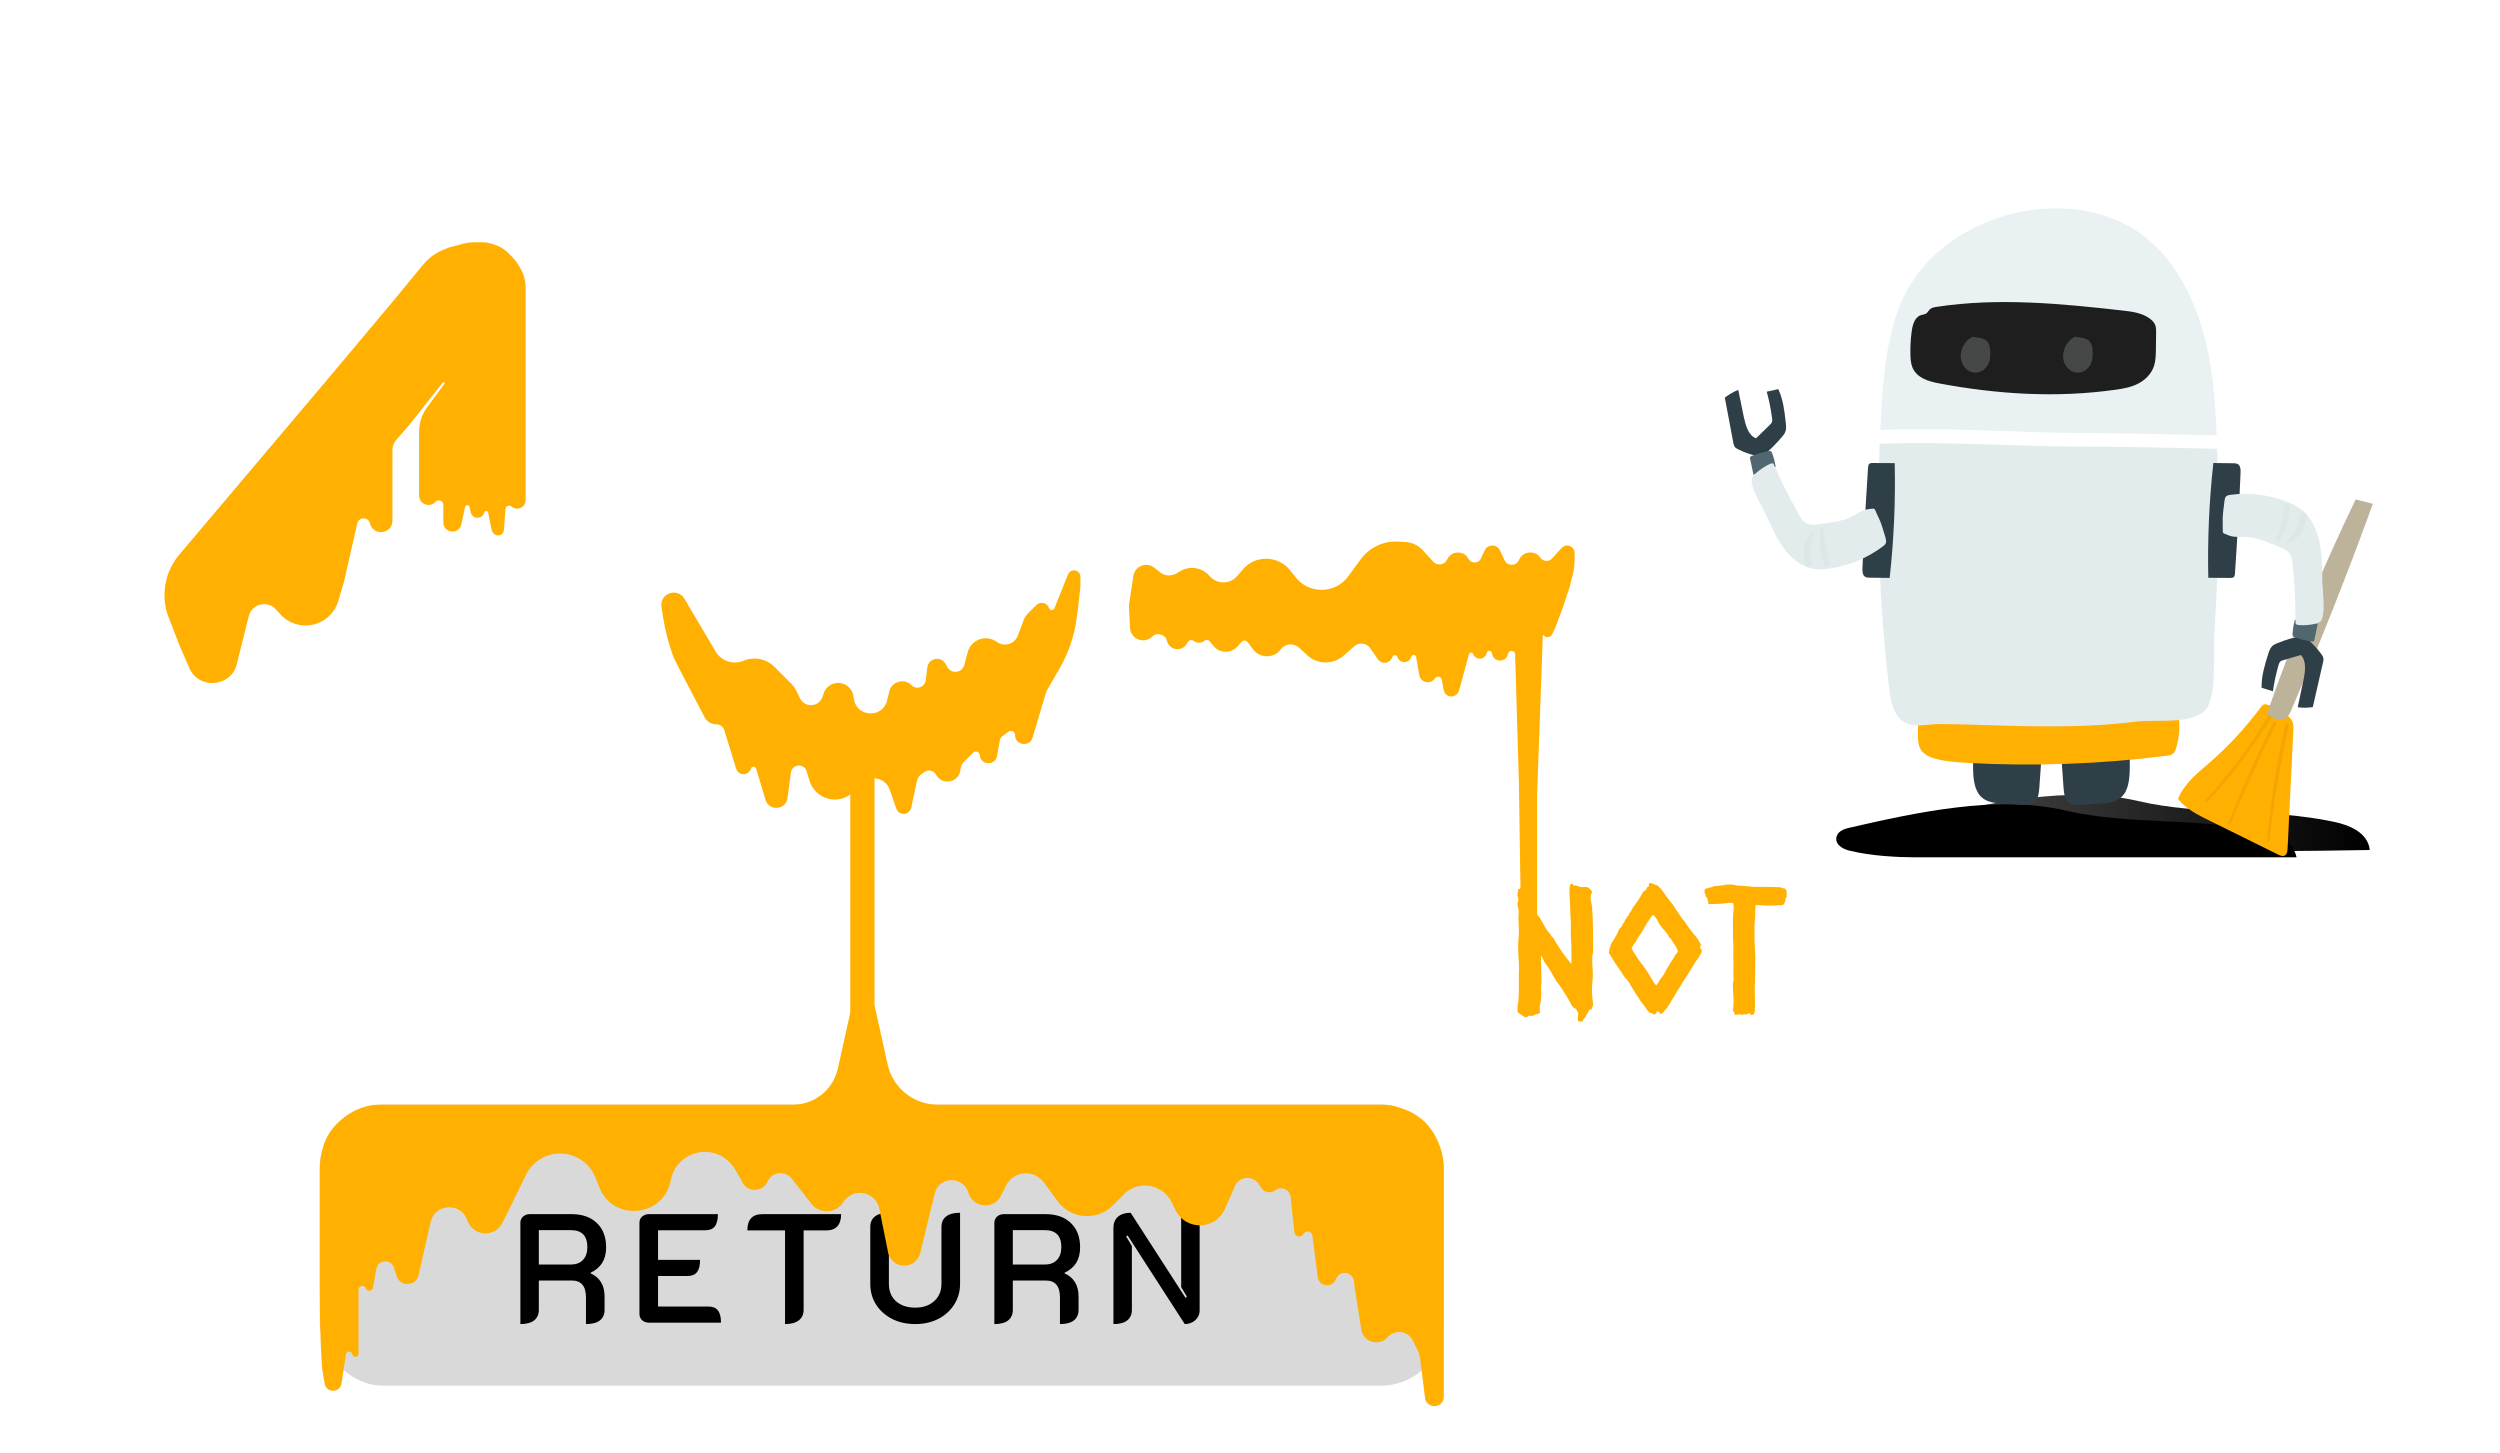 <svg width="516" height="300" viewBox="0 0 516 300" fill="none" xmlns="http://www.w3.org/2000/svg">
<rect x="66" y="228" width="232" height="58" rx="13" fill="#D9D9D9"/>
<path d="M85.872 131.2H43.722C40.922 131.2 38.672 130.45 36.972 128.95C35.272 127.45 34.422 125.4 34.422 122.8C34.422 120.1 35.172 117.85 36.672 116.05L88.722 54.1C89.622 53.1 90.922 52.3 92.622 51.7C94.322 51 96.172 50.65 98.172 50.65C101.072 50.65 103.422 51.55 105.222 53.35C107.122 55.15 108.072 57.45 108.072 60.25V112.45H125.322C125.322 118.95 124.222 123.7 122.022 126.7C119.822 129.7 116.372 131.2 111.672 131.2H108.072V144.85C108.072 149.55 106.272 153 102.672 155.2C99.172 157.3 93.572 158.35 85.872 158.35V131.2ZM87.372 112.45V86.65L93.072 79L91.872 78.1L63.222 112.45H87.372ZM179.509 158.35C171.609 158.35 164.359 156.8 157.759 153.7C151.259 150.6 146.109 146.4 142.309 141.1C138.509 135.8 136.609 129.9 136.609 123.4V85.6C136.609 79.1 138.509 73.2 142.309 67.9C146.109 62.6 151.259 58.4 157.759 55.3C164.359 52.2 171.609 50.65 179.509 50.65C187.409 50.65 194.609 52.2 201.109 55.3C207.709 58.4 212.909 62.6 216.709 67.9C220.509 73.2 222.409 79.1 222.409 85.6V123.4C222.409 129.9 220.509 135.8 216.709 141.1C212.909 146.4 207.709 150.6 201.109 153.7C194.609 156.8 187.409 158.35 179.509 158.35ZM179.509 139.15C185.909 139.15 190.959 137.7 194.659 134.8C198.459 131.8 200.359 127.75 200.359 122.65V86.35C200.359 81.25 198.459 77.25 194.659 74.35C190.959 71.35 185.909 69.85 179.509 69.85C173.109 69.85 168.009 71.35 164.209 74.35C160.509 77.25 158.659 81.25 158.659 86.35V122.65C158.659 127.75 160.509 131.8 164.209 134.8C168.009 137.7 173.109 139.15 179.509 139.15ZM285.091 131.2H242.941C240.141 131.2 237.891 130.45 236.191 128.95C234.491 127.45 233.641 125.4 233.641 122.8C233.641 120.1 234.391 117.85 235.891 116.05L287.941 54.1C288.841 53.1 290.141 52.3 291.841 51.7C293.541 51 295.391 50.65 297.391 50.65C300.291 50.65 302.641 51.55 304.441 53.35C306.341 55.15 307.291 57.45 307.291 60.25V112.45H324.541C324.541 118.95 323.441 123.7 321.241 126.7C319.041 129.7 315.591 131.2 310.891 131.2H307.291V144.85C307.291 149.55 305.491 153 301.891 155.2C298.391 157.3 292.791 158.35 285.091 158.35V131.2ZM286.591 112.45V86.65L292.291 79L291.091 78.1L262.441 112.45H286.591Z" fill="white"/>
<path d="M323.5 121L324.136 118.455C324.378 117.489 324.5 116.496 324.5 115.5V114.127C324.5 114.043 324.49 113.958 324.469 113.876C324.269 113.074 323.255 112.819 322.699 113.431L320.722 115.606C319.84 116.577 318.284 116.478 317.532 115.403C316.629 114.113 314.668 114.284 314.002 115.711L313.94 115.842C313.174 117.484 310.837 117.479 310.077 115.834L309.147 113.818C309.051 113.61 308.899 113.433 308.708 113.305C308.074 112.882 307.211 113.126 306.891 113.818L306.136 115.455C305.463 116.915 303.411 116.978 302.649 115.562C301.927 114.221 300.015 114.189 299.248 115.504L299.012 115.907C298.262 117.194 296.479 117.386 295.472 116.287L293.26 113.874C292.451 112.993 291.333 112.458 290.14 112.384L288.604 112.288C285.735 112.108 282.972 113.402 281.272 115.72L278.685 119.247C275.823 123.15 270.033 123.259 267.026 119.468L265.874 118.015C263.606 115.156 259.294 115.074 256.919 117.845L255.737 119.223C254.037 121.206 250.967 121.202 249.273 119.214C247.934 117.644 245.662 117.262 243.883 118.307L243.068 118.785C241.822 119.517 240.253 119.408 239.121 118.509L237.905 117.545C236.878 116.73 235.367 117.014 234.706 118.147C234.57 118.38 234.479 118.637 234.438 118.904L233.563 124.588C233.521 124.862 233.507 125.14 233.522 125.417L233.741 129.587C233.841 131.482 236.137 132.363 237.478 131.022C238.098 130.402 239.028 130.211 239.841 130.537L240.149 130.659C240.687 130.875 241.097 131.323 241.263 131.878L241.375 132.251C241.807 133.69 243.741 133.932 244.514 132.644L244.745 132.259C245.149 131.586 246.046 131.41 246.674 131.881L246.706 131.904C247.173 132.255 247.818 132.243 248.271 131.875C248.808 131.441 249.593 131.513 250.041 132.038L250.938 133.087C252.018 134.351 253.972 134.342 255.061 133.086C255.299 132.812 255.537 132.54 255.759 132.289C256.508 131.443 257.399 131.532 258.077 132.436L258.5 133L259.048 133.731C260.274 135.365 262.726 135.365 263.952 133.731C265.046 132.272 267.163 132.085 268.495 133.329L270.14 134.864C272.048 136.645 274.995 136.692 276.959 134.974L279.202 133.011C280.427 131.939 282.312 132.173 283.238 133.511L284.828 135.808C285.342 136.55 286.469 136.444 286.836 135.619L286.959 135.343C287.337 134.492 288.558 134.534 288.876 135.409L288.909 135.499C289.244 136.422 290.57 136.364 290.823 135.414C291.1 134.374 292.598 134.44 292.783 135.501L293.438 139.27C293.637 140.413 295.137 140.713 295.76 139.734C296.38 138.76 297.873 139.053 298.08 140.189L298.472 142.344C298.49 142.448 298.524 142.548 298.571 142.641C298.817 143.134 299.388 143.371 299.911 143.196L299.928 143.191C300.285 143.072 300.56 142.782 300.659 142.418L302.709 134.9C302.954 134.002 304.209 133.95 304.527 134.825C304.84 135.686 306.068 135.655 306.337 134.78L306.408 134.551C306.716 133.549 308.147 133.587 308.401 134.604L308.497 134.988C308.779 136.115 310.366 136.155 310.704 135.044L310.801 134.725C311.209 133.384 313.181 133.648 313.222 135.049L314 161.5L314.483 193.884C314.493 194.503 314.997 195 315.617 195C316.243 195 316.75 194.493 316.75 193.867V164.25L317.943 131.089C317.962 130.56 318.636 130.348 318.954 130.772C319.205 131.107 319.72 131.06 319.907 130.686L320.5 129.5L322 125.5L323.5 121Z" fill="#FFB000" stroke="#FFB000"/>
<path d="M81.5 62.5L68.5 78L37.39 114.806C34.654 118.043 33.754 122.449 35 126.5L37.5 133L39.529 137.655C41.413 141.976 47.772 141.157 48.5 136.5L50.867 127.033C51.247 125.51 52.535 124.385 54.095 124.212C55.292 124.079 56.479 124.527 57.289 125.418L58.239 126.463C61.653 130.218 67.857 128.809 69.315 123.949L70.5 120L73.249 107.933C73.684 106.027 76.392 106.009 76.852 107.909C77.366 110.038 80.5 109.665 80.5 107.474V92.85C80.5 91.98 80.816 91.139 81.389 90.484L84 87.5L91.003 78.63C91.268 78.294 91.765 78.265 92.067 78.567C92.316 78.816 92.346 79.21 92.138 79.493L88.519 84.428C87.532 85.774 87 87.4 87 89.069V90.5V95.5V98V100.5V102.283C87 103.597 88.617 104.222 89.5 103.25C90.383 102.278 92 102.903 92 104.217V107.83C92 107.943 92.014 108.056 92.041 108.165C92.398 109.591 94.436 109.552 94.739 108.115L95.5 104.5C95.749 103.504 97.172 103.522 97.394 104.525L97.646 105.657C97.859 106.614 99.217 106.632 99.455 105.681C99.698 104.71 101.092 104.756 101.271 105.74L101.5 107L101.95 109.252C101.983 109.414 102.062 109.562 102.179 109.679L102.309 109.808C102.649 110.149 103.222 110.056 103.437 109.625C103.479 109.543 103.504 109.453 103.51 109.36L103.819 105.029C103.894 103.99 105.124 103.484 105.908 104.17C106.724 104.883 108 104.304 108 103.22V100.5V99.125V97.75V95V87V68V59.433C108 58.813 107.924 58.196 107.774 57.594C107.592 56.869 107.305 56.174 106.92 55.533L106.679 55.132C106.228 54.38 105.687 53.687 105.067 53.067L105 53L104.618 52.618C103.883 51.883 102.987 51.329 102 51L101.449 50.816C100.82 50.607 100.162 50.5 99.5 50.5H98C97.007 50.5 96.02 50.66 95.077 50.974L95 51L93 51.5L91.718 52.013C90.91 52.336 90.147 52.765 89.451 53.287C88.819 53.761 88.247 54.308 87.745 54.917L81.5 62.5Z" fill="#FFB000" stroke="#FFB000"/>
<path d="M324.744 182.773C325.119 182.727 325.4 182.762 325.587 182.879C325.798 182.973 326.009 183.031 326.22 183.055C326.337 183.078 326.454 183.09 326.572 183.09C326.712 183.066 326.853 183.055 326.994 183.055C327.298 183.055 327.533 183.09 327.697 183.16C327.884 183.23 328.072 183.383 328.259 183.617C328.306 183.664 328.365 183.734 328.435 183.828C328.529 183.898 328.576 183.969 328.576 184.039C328.576 184.227 328.529 184.391 328.435 184.531C328.341 184.672 328.294 184.871 328.294 185.129C328.294 185.527 328.341 185.926 328.435 186.324C328.529 186.699 328.587 187.086 328.611 187.484C328.728 188.938 328.786 190.402 328.786 191.879C328.81 193.332 328.822 194.773 328.822 196.203C328.822 196.391 328.81 196.566 328.786 196.73C328.786 196.871 328.74 197 328.646 197.117V197.574C328.622 198.184 328.634 198.805 328.681 199.438C328.728 200.047 328.751 200.656 328.751 201.266C328.751 201.805 328.716 202.344 328.646 202.883C328.599 203.422 328.576 203.973 328.576 204.535C328.576 205.051 328.611 205.555 328.681 206.047C328.751 206.539 328.786 207.043 328.786 207.559C328.669 207.77 328.599 207.934 328.576 208.051C328.552 208.168 328.505 208.273 328.435 208.367C328.365 208.414 328.283 208.426 328.189 208.402C328.119 208.379 328.06 208.402 328.013 208.473C327.896 208.613 327.814 208.777 327.767 208.965C327.72 209.152 327.603 209.305 327.415 209.422C327.369 209.75 327.24 209.996 327.029 210.16C326.841 210.348 326.701 210.582 326.607 210.863C326.326 210.887 326.126 210.875 326.009 210.828C325.915 210.781 325.81 210.734 325.693 210.688C325.669 210.289 325.669 209.996 325.693 209.809C325.74 209.645 325.763 209.469 325.763 209.281C325.763 209.047 325.704 208.871 325.587 208.754C325.47 208.637 325.388 208.484 325.341 208.297C325.083 208.133 324.908 208.027 324.814 207.98C324.72 207.91 324.638 207.828 324.568 207.734C324.427 207.547 324.31 207.348 324.216 207.137C324.122 206.926 324.017 206.727 323.9 206.539C323.572 206 323.232 205.449 322.88 204.887C322.552 204.324 322.189 203.773 321.79 203.234C321.72 203.117 321.638 203.012 321.544 202.918C321.451 202.824 321.369 202.719 321.298 202.602C320.9 201.969 320.525 201.324 320.173 200.668C319.822 200.012 319.411 199.391 318.943 198.805C318.755 198.57 318.615 198.312 318.521 198.031C318.427 197.727 318.286 197.469 318.099 197.258C318.076 197.375 318.064 197.504 318.064 197.645C318.064 197.785 318.064 197.914 318.064 198.031C318.064 198.828 318.076 199.625 318.099 200.422C318.146 201.195 318.169 201.98 318.169 202.777C318.169 202.941 318.146 203.094 318.099 203.234C318.076 203.352 318.064 203.492 318.064 203.656C318.064 203.891 318.076 204.113 318.099 204.324C318.122 204.535 318.134 204.746 318.134 204.957C318.134 205.215 318.122 205.461 318.099 205.695C318.099 205.93 318.087 206.164 318.064 206.398C318.017 206.703 317.958 206.996 317.888 207.277C317.818 207.535 317.783 207.805 317.783 208.086C317.783 208.25 317.794 208.402 317.818 208.543C317.865 208.684 317.888 208.812 317.888 208.93C317.724 209.188 317.513 209.316 317.255 209.316C317.021 209.316 316.822 209.41 316.658 209.598C316.517 209.574 316.4 209.586 316.306 209.633C316.236 209.68 316.165 209.703 316.095 209.703C316.001 209.703 315.919 209.691 315.849 209.668C315.802 209.645 315.744 209.633 315.673 209.633C315.556 209.633 315.439 209.691 315.322 209.809C315.204 209.926 315.087 209.984 314.97 209.984C314.9 209.984 314.771 209.938 314.583 209.844C314.419 209.75 314.232 209.633 314.021 209.492C313.833 209.375 313.658 209.246 313.494 209.105C313.329 208.988 313.247 208.895 313.247 208.824C313.224 208.707 313.212 208.543 313.212 208.332C313.212 208.051 313.224 207.781 313.247 207.523C313.294 207.242 313.341 206.961 313.388 206.68C313.458 205.883 313.494 205.098 313.494 204.324C313.494 203.527 313.494 202.73 313.494 201.934C313.494 201.605 313.494 201.277 313.494 200.949C313.517 200.621 313.529 200.293 313.529 199.965C313.529 199.191 313.494 198.418 313.423 197.645C313.376 196.848 313.353 196.062 313.353 195.289C313.353 194.75 313.376 194.223 313.423 193.707C313.47 193.168 313.494 192.641 313.494 192.125C313.494 191.727 313.482 191.34 313.458 190.965C313.435 190.59 313.423 190.203 313.423 189.805C313.4 189.547 313.4 189.277 313.423 188.996C313.447 188.691 313.458 188.41 313.458 188.152C313.458 187.848 313.411 187.566 313.318 187.309C313.247 187.027 313.212 186.77 313.212 186.535C313.212 186.395 313.236 186.266 313.283 186.148C313.353 186.008 313.388 185.867 313.388 185.727C313.388 185.539 313.353 185.352 313.283 185.164C313.236 184.977 313.212 184.789 313.212 184.602C313.212 184.414 313.236 184.238 313.283 184.074C313.329 183.91 313.353 183.734 313.353 183.547C313.681 183.383 313.974 183.301 314.232 183.301C314.49 183.301 314.677 183.395 314.794 183.582C314.794 184.004 314.818 184.332 314.865 184.566C314.911 184.777 314.947 185 314.97 185.234C314.97 185.375 314.958 185.539 314.935 185.727C314.935 185.914 314.947 186.102 314.97 186.289C314.994 186.453 315.04 186.594 315.111 186.711C315.204 186.828 315.357 186.887 315.568 186.887C315.615 187.004 315.673 187.109 315.744 187.203C315.814 187.297 315.861 187.414 315.884 187.555C316.025 187.461 316.107 187.332 316.13 187.168C316.154 187.004 316.154 186.852 316.13 186.711C316.247 186.758 316.353 186.781 316.447 186.781C316.54 186.758 316.634 186.77 316.728 186.816C316.775 187.145 316.833 187.438 316.904 187.695C316.974 187.93 316.997 188.211 316.974 188.539C317.443 188.891 317.841 189.395 318.169 190.051C318.521 190.684 318.849 191.258 319.154 191.773C319.318 192.031 319.505 192.277 319.716 192.512C319.951 192.723 320.126 192.98 320.244 193.285C320.431 193.402 320.583 193.555 320.701 193.742C320.818 193.93 320.923 194.117 321.017 194.305C321.486 195.125 322.001 195.922 322.564 196.695C323.126 197.469 323.712 198.23 324.322 198.98C324.345 198.816 324.357 198.664 324.357 198.523C324.357 198.359 324.357 198.195 324.357 198.031L324.322 194.867C324.322 194.68 324.31 194.504 324.286 194.34C324.286 194.176 324.275 194 324.251 193.812C324.204 193.203 324.193 192.605 324.216 192.02C324.24 191.434 324.24 190.836 324.216 190.227C324.169 189.594 324.134 188.949 324.111 188.293C324.111 187.637 324.087 186.98 324.04 186.324C324.017 185.926 323.994 185.527 323.97 185.129C323.947 184.73 323.935 184.332 323.935 183.934C323.935 183.441 323.982 182.996 324.076 182.598C324.122 182.551 324.169 182.516 324.216 182.492C324.286 182.445 324.369 182.422 324.462 182.422C324.603 182.422 324.697 182.539 324.744 182.773ZM351.101 195.043C351.054 195.137 351.007 195.23 350.96 195.324C350.913 195.395 350.878 195.477 350.855 195.57C350.949 195.664 351.031 195.77 351.101 195.887C351.195 195.98 351.241 196.086 351.241 196.203C351.241 196.297 351.218 196.391 351.171 196.484C351.148 196.555 351.148 196.625 351.171 196.695C351.077 196.859 350.972 197.012 350.855 197.152C350.761 197.293 350.691 197.445 350.644 197.609C350.55 197.703 350.468 197.797 350.398 197.891C350.351 197.984 350.304 198.078 350.257 198.172C350.14 198.219 350.058 198.301 350.011 198.418C349.988 198.512 349.929 198.594 349.835 198.664C349.812 198.758 349.695 198.98 349.484 199.332C349.273 199.684 349.038 200.059 348.781 200.457C348.523 200.855 348.277 201.242 348.042 201.617C347.808 201.992 347.644 202.238 347.55 202.355C347.503 202.473 347.445 202.566 347.374 202.637C347.327 202.707 347.269 202.789 347.199 202.883C347.152 202.953 347.116 203.035 347.093 203.129C347.07 203.199 347.034 203.258 346.988 203.305C346.941 203.398 346.882 203.48 346.812 203.551C346.765 203.621 346.718 203.715 346.671 203.832C346.437 204.137 346.202 204.5 345.968 204.922C345.734 205.344 345.511 205.719 345.3 206.047C345.183 206.234 345.066 206.422 344.949 206.609C344.855 206.797 344.749 206.984 344.632 207.172C344.515 207.359 344.398 207.535 344.281 207.699C344.163 207.863 344.046 208.039 343.929 208.227C343.741 208.367 343.577 208.543 343.437 208.754C343.296 208.941 343.132 209.105 342.945 209.246C342.64 209.246 342.452 209.105 342.382 208.824C342.077 208.754 341.925 208.754 341.925 208.824C341.925 208.895 341.925 208.953 341.925 209C341.831 209.047 341.761 209.117 341.714 209.211C341.691 209.305 341.632 209.375 341.538 209.422C341.351 209.375 341.187 209.293 341.046 209.176C340.929 209.082 340.753 209.047 340.519 209.07C340.425 208.93 340.32 208.812 340.202 208.719C340.085 208.602 339.98 208.484 339.886 208.367C339.839 208.227 339.769 208.109 339.675 208.016C339.605 207.922 339.534 207.828 339.464 207.734C339.394 207.617 339.324 207.512 339.253 207.418C339.183 207.324 339.113 207.23 339.042 207.137C338.878 206.926 338.714 206.727 338.55 206.539C338.409 206.328 338.281 206.117 338.163 205.906C337.976 205.625 337.788 205.344 337.601 205.062C337.437 204.758 337.261 204.465 337.074 204.184C336.98 204.043 336.886 203.902 336.792 203.762C336.699 203.621 336.616 203.48 336.546 203.34C336.499 203.223 336.429 203.082 336.335 202.918C336.265 202.754 336.171 202.648 336.054 202.602C336.007 202.414 335.925 202.273 335.808 202.18C335.691 202.086 335.574 201.969 335.456 201.828C335.292 201.641 335.14 201.441 334.999 201.23C334.859 200.996 334.718 200.762 334.577 200.527C334.109 199.871 333.663 199.227 333.241 198.594C332.843 197.961 332.445 197.305 332.046 196.625C332.163 196.25 332.222 195.969 332.222 195.781C332.222 195.594 332.281 195.441 332.398 195.324C332.398 195.23 332.421 195.09 332.468 194.902C332.773 194.387 333.066 193.918 333.347 193.496C333.605 193.098 333.781 192.77 333.874 192.512C333.991 192.254 334.109 191.984 334.226 191.703C334.343 191.633 334.437 191.551 334.507 191.457C334.577 191.34 334.671 191.234 334.788 191.141C334.835 190.883 334.941 190.672 335.105 190.508C335.269 190.32 335.374 190.098 335.421 189.84C335.632 189.676 335.749 189.488 335.773 189.277C336.077 189.066 336.265 188.785 336.335 188.434C336.523 188.246 336.675 188.035 336.792 187.801C336.933 187.566 337.062 187.32 337.179 187.062C337.46 186.828 337.683 186.523 337.847 186.148C337.988 186.055 338.093 185.926 338.163 185.762C338.234 185.598 338.327 185.457 338.445 185.34C338.632 185.035 338.773 184.789 338.866 184.602C338.984 184.391 339.101 184.18 339.218 183.969C339.382 183.969 339.488 183.91 339.534 183.793C339.581 183.676 339.675 183.629 339.816 183.652C339.816 183.441 339.874 183.254 339.991 183.09C340.038 183.066 340.109 183.043 340.202 183.02C340.296 182.973 340.343 182.926 340.343 182.879C340.296 182.598 340.308 182.434 340.378 182.387C340.449 182.34 340.507 182.293 340.554 182.246C340.812 182.293 340.988 182.328 341.081 182.352C341.175 182.375 341.327 182.457 341.538 182.598C341.773 182.598 341.937 182.645 342.031 182.738C342.124 182.832 342.23 182.902 342.347 182.949C342.441 183.043 342.511 183.137 342.558 183.23C342.628 183.324 342.722 183.395 342.839 183.441C343.027 183.699 343.226 183.98 343.437 184.285C343.648 184.59 343.847 184.871 344.034 185.129C344.292 185.48 344.55 185.82 344.808 186.148C345.089 186.453 345.347 186.793 345.581 187.168C345.652 187.285 345.781 187.496 345.968 187.801C346.156 188.082 346.366 188.387 346.601 188.715C346.835 189.043 347.046 189.348 347.234 189.629C347.421 189.887 347.55 190.039 347.62 190.086C347.691 190.203 347.843 190.426 348.077 190.754C348.312 191.082 348.558 191.434 348.816 191.809C349.097 192.16 349.366 192.5 349.624 192.828C349.882 193.156 350.058 193.367 350.152 193.461C350.409 193.812 350.597 194.105 350.714 194.34C350.855 194.551 350.984 194.785 351.101 195.043ZM343.05 201.652C343.308 201.301 343.507 200.984 343.648 200.703C343.788 200.422 343.929 200.141 344.07 199.859C344.304 199.578 344.445 199.379 344.491 199.262C344.538 199.145 344.597 199.027 344.667 198.91C344.855 198.629 345.042 198.348 345.23 198.066C345.441 197.785 345.605 197.48 345.722 197.152C345.863 197.059 345.968 196.941 346.038 196.801C346.109 196.66 346.214 196.531 346.355 196.414C346.214 195.922 346.05 195.547 345.863 195.289C345.675 195.008 345.488 194.738 345.3 194.48C345.23 194.363 345.159 194.246 345.089 194.129C345.019 194.012 344.949 193.895 344.878 193.777C344.784 193.707 344.702 193.637 344.632 193.566C344.585 193.496 344.527 193.426 344.456 193.355C344.409 193.238 344.339 193.086 344.245 192.898C344.152 192.781 344.058 192.676 343.964 192.582C343.87 192.488 343.788 192.371 343.718 192.23C343.624 192.137 343.507 192.008 343.366 191.844C343.226 191.68 343.074 191.504 342.909 191.316C342.769 191.105 342.64 190.918 342.523 190.754C342.406 190.566 342.312 190.414 342.241 190.297C342.195 190.18 342.148 190.086 342.101 190.016C342.077 189.922 342.042 189.828 341.995 189.734C341.878 189.57 341.761 189.43 341.644 189.312C341.527 189.172 341.409 189.02 341.292 188.855C341.222 188.902 341.152 188.938 341.081 188.961C341.034 188.961 340.988 188.984 340.941 189.031C340.777 189.336 340.589 189.617 340.378 189.875C340.191 190.133 340.003 190.414 339.816 190.719C339.652 191 339.488 191.293 339.324 191.598C339.159 191.879 338.995 192.16 338.831 192.441C338.714 192.605 338.597 192.77 338.48 192.934C338.386 193.074 338.281 193.238 338.163 193.426C338.046 193.59 337.941 193.766 337.847 193.953C337.777 194.117 337.683 194.281 337.566 194.445C337.378 194.68 337.226 194.891 337.109 195.078C336.991 195.266 336.874 195.488 336.757 195.746C336.827 195.887 336.933 196.086 337.074 196.344C337.238 196.578 337.402 196.824 337.566 197.082C337.73 197.316 337.87 197.539 337.988 197.75C338.128 197.961 338.21 198.102 338.234 198.172C338.421 198.336 338.574 198.523 338.691 198.734C338.808 198.922 338.96 199.109 339.148 199.297C339.241 199.484 339.347 199.648 339.464 199.789C339.581 199.93 339.699 200.082 339.816 200.246C339.933 200.41 340.085 200.656 340.273 200.984C340.46 201.289 340.648 201.605 340.835 201.934C341.023 202.262 341.21 202.566 341.398 202.848C341.585 203.129 341.738 203.305 341.855 203.375C342.089 203.117 342.277 202.836 342.417 202.531C342.581 202.203 342.792 201.91 343.05 201.652ZM368.81 183.863C368.763 183.957 368.739 184.051 368.739 184.145C368.763 184.238 368.775 184.344 368.775 184.461C368.728 184.742 368.728 184.883 368.775 184.883C368.821 184.883 368.845 184.906 368.845 184.953L368.599 185.305C368.599 185.445 368.564 185.574 368.493 185.691C368.446 185.809 368.435 185.949 368.458 186.113C368.388 186.23 368.318 186.348 368.247 186.465C368.2 186.582 368.118 186.699 368.001 186.816H367.544C367.286 186.816 367.005 186.84 366.7 186.887C366.419 186.91 366.138 186.922 365.857 186.922C365.81 186.922 365.751 186.922 365.681 186.922C365.611 186.898 365.54 186.887 365.47 186.887C365.423 186.887 365.364 186.898 365.294 186.922C365.224 186.922 365.142 186.922 365.048 186.922C364.696 186.922 364.345 186.91 363.993 186.887C363.665 186.84 363.314 186.816 362.939 186.816C362.845 186.816 362.751 186.816 362.657 186.816C362.564 186.816 362.458 186.828 362.341 186.852C362.318 187.25 362.294 187.66 362.271 188.082C362.271 188.48 362.271 188.891 362.271 189.312C362.271 189.43 362.259 189.559 362.236 189.699C362.212 189.816 362.2 189.934 362.2 190.051C362.177 190.355 362.154 190.648 362.13 190.93C362.13 191.211 362.13 191.504 362.13 191.809C362.13 192.465 362.13 193.121 362.13 193.777C362.154 194.434 362.177 195.102 362.2 195.781C362.224 196.133 362.247 196.473 362.271 196.801C362.294 197.129 362.306 197.469 362.306 197.82C362.306 198.617 362.294 199.414 362.271 200.211C362.247 200.984 362.236 201.77 362.236 202.566C362.236 202.824 362.224 203.07 362.2 203.305C362.177 203.516 362.165 203.75 362.165 204.008C362.165 204.547 362.177 205.086 362.2 205.625C362.224 206.164 362.236 206.703 362.236 207.242C362.236 207.5 362.224 207.758 362.2 208.016C362.2 208.273 362.2 208.531 362.2 208.789C362.083 208.977 362.001 209.141 361.954 209.281C361.907 209.422 361.767 209.492 361.532 209.492C361.368 209.445 361.286 209.387 361.286 209.316C361.31 209.27 361.298 209.223 361.251 209.176C361.04 209.152 360.876 209.164 360.759 209.211C360.665 209.281 360.548 209.34 360.407 209.387C360.337 209.363 360.255 209.352 360.161 209.352C360.091 209.352 360.021 209.352 359.95 209.352C359.904 209.352 359.857 209.363 359.81 209.387C359.763 209.434 359.657 209.457 359.493 209.457C359.353 209.48 359.271 209.457 359.247 209.387C359.224 209.316 359.154 209.281 359.036 209.281C358.919 209.352 358.779 209.398 358.614 209.422C358.474 209.469 358.333 209.492 358.193 209.492C358.052 209.398 357.982 209.305 357.982 209.211C358.005 209.141 357.993 209.059 357.946 208.965C357.923 208.918 357.876 208.859 357.806 208.789C357.759 208.695 357.712 208.625 357.665 208.578C357.712 208.25 357.747 207.957 357.771 207.699C357.794 207.441 357.806 207.16 357.806 206.855C357.806 206.246 357.782 205.648 357.736 205.062C357.689 204.477 357.665 203.879 357.665 203.27C357.665 203.082 357.689 202.883 357.736 202.672C357.782 202.461 357.806 202.238 357.806 202.004C357.759 201.816 357.747 201.711 357.771 201.688C357.794 201.641 357.806 201.594 357.806 201.547C357.806 201.406 357.794 201.266 357.771 201.125C357.771 200.984 357.771 200.844 357.771 200.703C357.771 200.422 357.771 200.141 357.771 199.859C357.794 199.578 357.806 199.297 357.806 199.016C357.806 198.898 357.794 198.781 357.771 198.664C357.771 198.523 357.771 198.395 357.771 198.277C357.747 198.066 357.736 197.844 357.736 197.609C357.759 197.375 357.771 197.141 357.771 196.906C357.771 195.781 357.747 194.668 357.7 193.566C357.677 192.465 357.665 191.352 357.665 190.227C357.665 189.664 357.689 189.113 357.736 188.574C357.806 188.012 357.841 187.449 357.841 186.887C357.841 186.816 357.818 186.723 357.771 186.605C357.724 186.488 357.677 186.406 357.63 186.359C357.513 186.359 357.396 186.359 357.279 186.359C357.185 186.336 357.079 186.324 356.962 186.324C356.704 186.324 356.458 186.359 356.224 186.43C355.779 186.453 355.345 186.488 354.923 186.535C354.525 186.559 354.114 186.582 353.693 186.605C353.411 186.582 353.236 186.582 353.165 186.605C353.118 186.605 353.06 186.605 352.989 186.605C352.802 186.605 352.661 186.559 352.568 186.465V186.008C352.427 185.727 352.368 185.574 352.392 185.551C352.415 185.527 352.427 185.492 352.427 185.445C352.427 185.375 352.368 185.305 352.251 185.234C352.111 185.141 352.04 185 352.04 184.812C352.017 184.625 351.97 184.484 351.9 184.391C351.829 184.297 351.794 184.203 351.794 184.109C351.794 183.945 351.829 183.758 351.9 183.547C352.111 183.43 352.31 183.348 352.497 183.301C352.708 183.254 352.943 183.195 353.2 183.125C353.341 183.078 353.47 183.031 353.587 182.984C353.704 182.938 353.833 182.902 353.974 182.879C354.138 182.855 354.302 182.844 354.466 182.844C354.63 182.844 354.794 182.832 354.958 182.809C355.31 182.738 355.673 182.68 356.048 182.633C356.446 182.586 356.821 182.562 357.173 182.562C357.501 182.562 357.829 182.609 358.157 182.703C358.486 182.773 358.779 182.809 359.036 182.809C359.411 182.809 359.763 182.832 360.091 182.879C360.443 182.926 360.806 182.949 361.181 182.949C361.228 182.949 361.298 182.973 361.392 183.02C361.509 183.043 361.638 183.055 361.779 183.055H365.189C365.376 183.102 365.505 183.113 365.575 183.09C365.669 183.066 365.751 183.055 365.821 183.055C366.009 183.055 366.185 183.066 366.349 183.09C366.513 183.113 366.689 183.125 366.876 183.125C367.04 183.125 367.169 183.113 367.263 183.09C367.45 183.113 367.626 183.172 367.79 183.266C367.954 183.336 368.142 183.371 368.353 183.371C368.446 183.441 368.517 183.535 368.564 183.652C368.611 183.746 368.693 183.816 368.81 183.863Z" fill="#FFB000"/>
<path d="M396.95 183.617C397.138 183.898 397.29 184.191 397.407 184.496C397.548 184.777 397.618 184.977 397.618 185.094C397.618 185.258 397.595 185.398 397.548 185.516C397.501 185.609 397.431 185.727 397.337 185.867C396.446 186.266 395.544 186.676 394.63 187.098C393.739 187.52 392.825 187.918 391.888 188.293C391.653 188.387 391.431 188.48 391.22 188.574C391.009 188.668 390.774 188.762 390.517 188.855C390.47 188.902 390.364 188.949 390.2 188.996C390.06 189.02 389.931 189.031 389.814 189.031C389.86 189.5 389.884 189.98 389.884 190.473C389.907 190.965 389.931 191.457 389.954 191.949C389.954 192.09 389.978 192.23 390.024 192.371C390.071 192.488 390.095 192.617 390.095 192.758C390.142 193.203 390.165 193.637 390.165 194.059C390.165 194.48 390.189 194.914 390.235 195.359C391.103 194.984 391.958 194.609 392.802 194.234C393.669 193.836 394.536 193.449 395.403 193.074C395.544 193.098 395.696 193.121 395.86 193.145C396.024 193.168 396.177 193.215 396.317 193.285C396.364 193.332 396.411 193.391 396.458 193.461C396.505 193.531 396.564 193.59 396.634 193.637C396.634 193.754 396.704 193.93 396.845 194.164C397.009 194.375 397.091 194.609 397.091 194.867C397.091 194.914 397.126 194.996 397.196 195.113C397.267 195.207 397.314 195.277 397.337 195.324C397.337 195.559 397.325 195.688 397.302 195.711C397.466 195.828 397.571 195.98 397.618 196.168C397.689 196.355 397.724 196.543 397.724 196.73C397.302 197.199 396.88 197.516 396.458 197.68C396.06 197.844 395.649 198.02 395.228 198.207C395.11 198.277 394.981 198.348 394.841 198.418C394.7 198.488 394.56 198.559 394.419 198.629C394.231 198.699 394.044 198.77 393.856 198.84C393.692 198.887 393.517 198.957 393.329 199.051C393.048 199.215 392.731 199.402 392.38 199.613C392.028 199.824 391.712 199.953 391.431 200C391.243 200.047 391.079 200.082 390.939 200.105C390.821 200.105 390.681 200.164 390.517 200.281C390.493 200.562 390.481 200.844 390.481 201.125C390.505 201.383 390.517 201.641 390.517 201.898C390.517 202.18 390.493 202.461 390.446 202.742C390.423 203 390.411 203.27 390.411 203.551C390.411 204.02 390.388 204.488 390.341 204.957C390.294 205.402 390.271 205.848 390.271 206.293C390.271 206.574 390.282 206.855 390.306 207.137C390.329 207.395 390.341 207.652 390.341 207.91C390.341 208.051 390.317 208.18 390.271 208.297C390.224 208.414 390.177 208.531 390.13 208.648C389.802 208.695 389.603 208.695 389.532 208.648C389.462 208.578 389.38 208.52 389.286 208.473C389.169 208.473 389.087 208.52 389.04 208.613C389.017 208.707 388.946 208.777 388.829 208.824C388.735 208.801 388.63 208.801 388.513 208.824C388.419 208.824 388.337 208.801 388.267 208.754C388.079 208.824 387.903 208.906 387.739 209C387.599 209.094 387.435 209.164 387.247 209.211C386.896 209.164 386.673 209.141 386.579 209.141C386.509 209.164 386.427 209.188 386.333 209.211C386.169 209.047 386.087 208.848 386.087 208.613C386.11 208.355 386.052 208.133 385.911 207.945C385.911 207.711 385.888 207.57 385.841 207.523C385.794 207.453 385.771 207.395 385.771 207.348C385.771 207.277 385.771 207.207 385.771 207.137C385.794 207.043 385.806 206.949 385.806 206.855C385.806 206.645 385.794 206.48 385.771 206.363C385.794 206.223 385.817 206.012 385.841 205.73C385.864 205.426 385.888 205.121 385.911 204.816C385.935 204.488 385.946 204.172 385.946 203.867C385.946 203.562 385.946 203.316 385.946 203.129C385.946 203.012 385.97 202.918 386.017 202.848C386.064 202.754 386.087 202.648 386.087 202.531C386.087 202.344 386.075 202.18 386.052 202.039C386.052 201.875 386.052 201.711 386.052 201.547C386.052 201.219 386.052 200.891 386.052 200.562C386.075 200.234 386.087 199.906 386.087 199.578C386.087 198.57 386.028 197.586 385.911 196.625C385.817 195.641 385.771 194.656 385.771 193.672C385.771 193.133 385.747 192.547 385.7 191.914C385.653 191.258 385.595 190.66 385.524 190.121C385.524 190.004 385.501 189.91 385.454 189.84C385.431 189.746 385.419 189.652 385.419 189.559C385.396 189.277 385.384 188.996 385.384 188.715C385.384 188.41 385.384 188.105 385.384 187.801C385.384 187.613 385.384 187.355 385.384 187.027C385.384 186.676 385.384 186.324 385.384 185.973C385.384 185.598 385.384 185.246 385.384 184.918C385.407 184.59 385.431 184.355 385.454 184.215C385.454 184.191 385.524 184.156 385.665 184.109C385.806 184.039 385.899 184.004 385.946 184.004C386.064 184.004 386.157 184.039 386.228 184.109C386.298 184.18 386.38 184.25 386.474 184.32C386.567 184.25 386.661 184.215 386.755 184.215C386.872 184.215 386.989 184.215 387.106 184.215C387.458 184.145 387.669 184.156 387.739 184.25C387.833 184.32 387.903 184.355 387.95 184.355C388.021 184.355 388.079 184.32 388.126 184.25C388.173 184.18 388.231 184.145 388.302 184.145C388.489 184.145 388.595 184.191 388.618 184.285C388.665 184.379 388.735 184.426 388.829 184.426C388.923 184.426 388.993 184.391 389.04 184.32C389.087 184.25 389.134 184.215 389.181 184.215C389.251 184.215 389.321 184.238 389.392 184.285C389.462 184.309 389.532 184.32 389.603 184.32C389.72 184.32 389.849 184.285 389.989 184.215C390.13 184.121 390.259 184.051 390.376 184.004C390.564 183.957 390.728 183.898 390.868 183.828C391.032 183.758 391.196 183.699 391.36 183.652C391.712 183.441 391.97 183.312 392.134 183.266C392.321 183.195 392.509 183.113 392.696 183.02C393.095 182.832 393.47 182.656 393.821 182.492C394.196 182.305 394.583 182.129 394.981 181.965C395.192 181.965 395.333 181.918 395.403 181.824C395.567 181.895 395.778 181.906 396.036 181.859C396.317 182.117 396.493 182.316 396.564 182.457C396.657 182.598 396.763 182.727 396.88 182.844C397.021 183.031 397.114 183.125 397.161 183.125C397.161 183.195 397.126 183.277 397.056 183.371C396.985 183.465 396.95 183.547 396.95 183.617ZM418.913 195.043C418.866 195.137 418.819 195.23 418.772 195.324C418.726 195.395 418.69 195.477 418.667 195.57C418.761 195.664 418.843 195.77 418.913 195.887C419.007 195.98 419.054 196.086 419.054 196.203C419.054 196.297 419.03 196.391 418.983 196.484C418.96 196.555 418.96 196.625 418.983 196.695C418.89 196.859 418.784 197.012 418.667 197.152C418.573 197.293 418.503 197.445 418.456 197.609C418.362 197.703 418.28 197.797 418.21 197.891C418.163 197.984 418.116 198.078 418.069 198.172C417.952 198.219 417.87 198.301 417.823 198.418C417.8 198.512 417.741 198.594 417.647 198.664C417.624 198.758 417.507 198.98 417.296 199.332C417.085 199.684 416.851 200.059 416.593 200.457C416.335 200.855 416.089 201.242 415.854 201.617C415.62 201.992 415.456 202.238 415.362 202.355C415.315 202.473 415.257 202.566 415.186 202.637C415.14 202.707 415.081 202.789 415.011 202.883C414.964 202.953 414.929 203.035 414.905 203.129C414.882 203.199 414.847 203.258 414.8 203.305C414.753 203.398 414.694 203.48 414.624 203.551C414.577 203.621 414.53 203.715 414.483 203.832C414.249 204.137 414.015 204.5 413.78 204.922C413.546 205.344 413.323 205.719 413.112 206.047C412.995 206.234 412.878 206.422 412.761 206.609C412.667 206.797 412.561 206.984 412.444 207.172C412.327 207.359 412.21 207.535 412.093 207.699C411.976 207.863 411.858 208.039 411.741 208.227C411.554 208.367 411.39 208.543 411.249 208.754C411.108 208.941 410.944 209.105 410.757 209.246C410.452 209.246 410.265 209.105 410.194 208.824C409.89 208.754 409.737 208.754 409.737 208.824C409.737 208.895 409.737 208.953 409.737 209C409.644 209.047 409.573 209.117 409.526 209.211C409.503 209.305 409.444 209.375 409.351 209.422C409.163 209.375 408.999 209.293 408.858 209.176C408.741 209.082 408.565 209.047 408.331 209.07C408.237 208.93 408.132 208.812 408.015 208.719C407.897 208.602 407.792 208.484 407.698 208.367C407.651 208.227 407.581 208.109 407.487 208.016C407.417 207.922 407.347 207.828 407.276 207.734C407.206 207.617 407.136 207.512 407.065 207.418C406.995 207.324 406.925 207.23 406.854 207.137C406.69 206.926 406.526 206.727 406.362 206.539C406.222 206.328 406.093 206.117 405.976 205.906C405.788 205.625 405.601 205.344 405.413 205.062C405.249 204.758 405.073 204.465 404.886 204.184C404.792 204.043 404.698 203.902 404.604 203.762C404.511 203.621 404.429 203.48 404.358 203.34C404.311 203.223 404.241 203.082 404.147 202.918C404.077 202.754 403.983 202.648 403.866 202.602C403.819 202.414 403.737 202.273 403.62 202.18C403.503 202.086 403.386 201.969 403.269 201.828C403.104 201.641 402.952 201.441 402.811 201.23C402.671 200.996 402.53 200.762 402.39 200.527C401.921 199.871 401.476 199.227 401.054 198.594C400.655 197.961 400.257 197.305 399.858 196.625C399.976 196.25 400.034 195.969 400.034 195.781C400.034 195.594 400.093 195.441 400.21 195.324C400.21 195.23 400.233 195.09 400.28 194.902C400.585 194.387 400.878 193.918 401.159 193.496C401.417 193.098 401.593 192.77 401.686 192.512C401.804 192.254 401.921 191.984 402.038 191.703C402.155 191.633 402.249 191.551 402.319 191.457C402.39 191.34 402.483 191.234 402.601 191.141C402.647 190.883 402.753 190.672 402.917 190.508C403.081 190.32 403.186 190.098 403.233 189.84C403.444 189.676 403.561 189.488 403.585 189.277C403.89 189.066 404.077 188.785 404.147 188.434C404.335 188.246 404.487 188.035 404.604 187.801C404.745 187.566 404.874 187.32 404.991 187.062C405.272 186.828 405.495 186.523 405.659 186.148C405.8 186.055 405.905 185.926 405.976 185.762C406.046 185.598 406.14 185.457 406.257 185.34C406.444 185.035 406.585 184.789 406.679 184.602C406.796 184.391 406.913 184.18 407.03 183.969C407.194 183.969 407.3 183.91 407.347 183.793C407.394 183.676 407.487 183.629 407.628 183.652C407.628 183.441 407.686 183.254 407.804 183.09C407.851 183.066 407.921 183.043 408.015 183.02C408.108 182.973 408.155 182.926 408.155 182.879C408.108 182.598 408.12 182.434 408.19 182.387C408.261 182.34 408.319 182.293 408.366 182.246C408.624 182.293 408.8 182.328 408.894 182.352C408.987 182.375 409.14 182.457 409.351 182.598C409.585 182.598 409.749 182.645 409.843 182.738C409.936 182.832 410.042 182.902 410.159 182.949C410.253 183.043 410.323 183.137 410.37 183.23C410.44 183.324 410.534 183.395 410.651 183.441C410.839 183.699 411.038 183.98 411.249 184.285C411.46 184.59 411.659 184.871 411.847 185.129C412.104 185.48 412.362 185.82 412.62 186.148C412.901 186.453 413.159 186.793 413.394 187.168C413.464 187.285 413.593 187.496 413.78 187.801C413.968 188.082 414.179 188.387 414.413 188.715C414.647 189.043 414.858 189.348 415.046 189.629C415.233 189.887 415.362 190.039 415.433 190.086C415.503 190.203 415.655 190.426 415.89 190.754C416.124 191.082 416.37 191.434 416.628 191.809C416.909 192.16 417.179 192.5 417.436 192.828C417.694 193.156 417.87 193.367 417.964 193.461C418.222 193.812 418.409 194.105 418.526 194.34C418.667 194.551 418.796 194.785 418.913 195.043ZM410.862 201.652C411.12 201.301 411.319 200.984 411.46 200.703C411.601 200.422 411.741 200.141 411.882 199.859C412.116 199.578 412.257 199.379 412.304 199.262C412.351 199.145 412.409 199.027 412.479 198.91C412.667 198.629 412.854 198.348 413.042 198.066C413.253 197.785 413.417 197.48 413.534 197.152C413.675 197.059 413.78 196.941 413.851 196.801C413.921 196.66 414.026 196.531 414.167 196.414C414.026 195.922 413.862 195.547 413.675 195.289C413.487 195.008 413.3 194.738 413.112 194.48C413.042 194.363 412.972 194.246 412.901 194.129C412.831 194.012 412.761 193.895 412.69 193.777C412.597 193.707 412.515 193.637 412.444 193.566C412.397 193.496 412.339 193.426 412.269 193.355C412.222 193.238 412.151 193.086 412.058 192.898C411.964 192.781 411.87 192.676 411.776 192.582C411.683 192.488 411.601 192.371 411.53 192.23C411.436 192.137 411.319 192.008 411.179 191.844C411.038 191.68 410.886 191.504 410.722 191.316C410.581 191.105 410.452 190.918 410.335 190.754C410.218 190.566 410.124 190.414 410.054 190.297C410.007 190.18 409.96 190.086 409.913 190.016C409.89 189.922 409.854 189.828 409.808 189.734C409.69 189.57 409.573 189.43 409.456 189.312C409.339 189.172 409.222 189.02 409.104 188.855C409.034 188.902 408.964 188.938 408.894 188.961C408.847 188.961 408.8 188.984 408.753 189.031C408.589 189.336 408.401 189.617 408.19 189.875C408.003 190.133 407.815 190.414 407.628 190.719C407.464 191 407.3 191.293 407.136 191.598C406.972 191.879 406.808 192.16 406.644 192.441C406.526 192.605 406.409 192.77 406.292 192.934C406.198 193.074 406.093 193.238 405.976 193.426C405.858 193.59 405.753 193.766 405.659 193.953C405.589 194.117 405.495 194.281 405.378 194.445C405.19 194.68 405.038 194.891 404.921 195.078C404.804 195.266 404.686 195.488 404.569 195.746C404.64 195.887 404.745 196.086 404.886 196.344C405.05 196.578 405.214 196.824 405.378 197.082C405.542 197.316 405.683 197.539 405.8 197.75C405.94 197.961 406.022 198.102 406.046 198.172C406.233 198.336 406.386 198.523 406.503 198.734C406.62 198.922 406.772 199.109 406.96 199.297C407.054 199.484 407.159 199.648 407.276 199.789C407.394 199.93 407.511 200.082 407.628 200.246C407.745 200.41 407.897 200.656 408.085 200.984C408.272 201.289 408.46 201.605 408.647 201.934C408.835 202.262 409.022 202.566 409.21 202.848C409.397 203.129 409.55 203.305 409.667 203.375C409.901 203.117 410.089 202.836 410.229 202.531C410.394 202.203 410.604 201.91 410.862 201.652ZM436.692 204.781C436.458 204.805 436.317 204.793 436.27 204.746C436.177 204.793 436.083 204.84 435.989 204.887C435.919 204.934 435.837 204.992 435.743 205.062C435.415 205.18 435.087 205.332 434.759 205.52C434.454 205.707 434.138 205.883 433.809 206.047C433.622 206.141 433.434 206.223 433.247 206.293C433.083 206.34 432.907 206.41 432.72 206.504C432.438 206.645 432.157 206.797 431.876 206.961C431.595 207.102 431.302 207.23 430.997 207.348C430.833 207.395 430.669 207.441 430.505 207.488C430.364 207.535 430.212 207.582 430.048 207.629C429.86 207.699 429.684 207.781 429.52 207.875C429.38 207.945 429.227 208.016 429.063 208.086C428.946 208.133 428.817 208.18 428.677 208.227C428.559 208.25 428.431 208.297 428.29 208.367C428.173 208.414 428.067 208.473 427.974 208.543C427.903 208.613 427.809 208.672 427.692 208.719C427.505 208.789 427.306 208.859 427.095 208.93C426.907 209 426.72 209.082 426.532 209.176C426.345 209.27 426.204 209.352 426.11 209.422C426.04 209.516 425.888 209.598 425.653 209.668C425.419 209.809 425.29 209.879 425.266 209.879C425.243 209.902 425.208 209.914 425.161 209.914C425.091 209.961 425.02 209.996 424.95 210.02C424.903 210.066 424.845 210.113 424.774 210.16C424.634 210.16 424.493 210.172 424.352 210.195C424.212 210.219 424.071 210.23 423.931 210.23C423.766 210.137 423.649 210.043 423.579 209.949C423.532 209.855 423.509 209.727 423.509 209.562C423.415 209.445 423.321 209.316 423.227 209.176C423.157 209.035 423.075 208.906 422.981 208.789C422.817 208.883 422.712 208.883 422.665 208.789C422.641 208.672 422.618 208.555 422.595 208.438C422.571 208.297 422.548 208.168 422.524 208.051C422.501 207.91 422.477 207.816 422.454 207.77C422.337 207.324 422.278 206.996 422.278 206.785C422.278 206.668 422.302 206.598 422.349 206.574C422.395 206.527 422.419 206.469 422.419 206.398C422.442 206.164 422.466 205.895 422.489 205.59C422.513 205.285 422.524 204.969 422.524 204.641C422.524 204.312 422.524 203.984 422.524 203.656C422.524 203.328 422.524 203.035 422.524 202.777C422.524 201.723 422.513 200.703 422.489 199.719C422.466 198.711 422.454 197.703 422.454 196.695C422.454 196.227 422.466 195.758 422.489 195.289C422.513 194.82 422.524 194.352 422.524 193.883C422.524 192.734 422.536 191.598 422.559 190.473C422.606 189.348 422.63 188.211 422.63 187.062C422.63 186.594 422.606 186.125 422.559 185.656C422.513 185.164 422.477 184.672 422.454 184.18C422.431 183.922 422.442 183.723 422.489 183.582C422.536 183.418 422.548 183.254 422.524 183.09C422.595 183.066 422.724 183.055 422.911 183.055C423.099 183.055 423.286 183.055 423.474 183.055C423.684 183.031 423.872 183.02 424.036 183.02C424.224 182.996 424.341 182.973 424.388 182.949C424.552 183.066 424.716 183.125 424.88 183.125C425.044 183.125 425.196 183.055 425.337 182.914C425.454 182.961 425.513 182.996 425.513 183.02C425.536 183.043 425.606 183.055 425.724 183.055C425.934 183.031 426.099 183.02 426.216 183.02C426.333 182.996 426.438 182.984 426.532 182.984C426.79 183.172 426.942 183.406 426.989 183.688C427.059 183.945 427.106 184.227 427.13 184.531C427.153 184.812 427.165 185.105 427.165 185.41C427.188 185.691 427.2 185.926 427.2 186.113C427.2 186.254 427.212 186.406 427.235 186.57C427.259 186.711 427.27 186.863 427.27 187.027C427.27 187.145 427.259 187.262 427.235 187.379C427.235 187.496 427.235 187.613 427.235 187.73C427.235 188.41 427.235 189.102 427.235 189.805C427.259 190.508 427.27 191.199 427.27 191.879C427.27 193.098 427.247 194.328 427.2 195.57C427.177 196.789 427.165 198.008 427.165 199.227C427.165 199.484 427.177 199.742 427.2 200C427.224 200.258 427.235 200.516 427.235 200.773C427.235 200.914 427.224 201.055 427.2 201.195C427.2 201.336 427.2 201.477 427.2 201.617C427.2 202.484 427.235 203.352 427.306 204.219C427.399 204.195 427.599 204.137 427.903 204.043C428.208 203.926 428.524 203.809 428.852 203.691C429.181 203.551 429.485 203.422 429.766 203.305C430.048 203.164 430.224 203.059 430.294 202.988C430.388 202.988 430.516 202.953 430.681 202.883C430.845 202.812 431.02 202.73 431.208 202.637C431.395 202.52 431.571 202.414 431.735 202.32C431.923 202.227 432.052 202.145 432.122 202.074C432.099 201.605 432.087 201.137 432.087 200.668C432.087 200.176 432.087 199.695 432.087 199.227C432.087 197.938 432.099 196.648 432.122 195.359C432.169 194.07 432.192 192.758 432.192 191.422C432.192 190.602 432.181 189.781 432.157 188.961C432.134 188.141 432.122 187.32 432.122 186.5C432.122 186.242 432.122 185.984 432.122 185.727C432.145 185.445 432.157 185.176 432.157 184.918C432.157 184.52 432.145 184.133 432.122 183.758C432.122 183.359 432.145 182.961 432.192 182.562C432.427 182.445 432.556 182.387 432.579 182.387C432.72 182.387 432.813 182.387 432.86 182.387C432.931 182.387 432.989 182.41 433.036 182.457C433.106 182.48 433.165 182.492 433.212 182.492C433.282 182.469 433.352 182.457 433.423 182.457C433.54 182.457 433.657 182.48 433.774 182.527C433.891 182.574 434.009 182.598 434.126 182.598C434.313 182.574 434.407 182.598 434.407 182.668C434.431 182.738 434.477 182.773 434.548 182.773C434.735 182.703 434.864 182.703 434.934 182.773C435.005 182.82 435.134 182.891 435.321 182.984C435.509 183.055 435.708 183.137 435.919 183.23C436.13 183.324 436.317 183.418 436.481 183.512C436.645 183.582 436.727 183.652 436.727 183.723C436.798 184.098 436.821 184.496 436.798 184.918C436.774 185.34 436.763 185.738 436.763 186.113C436.763 186.441 436.774 186.77 436.798 187.098C436.821 187.426 436.833 187.754 436.833 188.082C436.833 188.27 436.833 188.457 436.833 188.645C436.833 188.832 436.845 189.008 436.868 189.172C436.891 189.289 436.903 189.395 436.903 189.488C436.903 189.559 436.903 189.641 436.903 189.734C436.903 189.852 436.927 190.004 436.974 190.191C436.95 190.309 436.938 190.438 436.938 190.578C436.938 190.695 436.938 190.812 436.938 190.93C436.938 191.258 436.95 191.598 436.974 191.949C436.997 192.301 437.009 192.652 437.009 193.004C437.009 193.238 436.985 193.461 436.938 193.672C436.915 193.883 436.903 194.094 436.903 194.305L436.938 194.973C436.938 195.207 436.95 195.441 436.974 195.676C436.997 195.91 437.009 196.156 437.009 196.414C437.009 196.531 436.997 196.648 436.974 196.766C436.974 196.883 436.962 197 436.938 197.117C436.915 197.234 436.903 197.363 436.903 197.504C436.903 197.645 436.903 197.773 436.903 197.891C436.903 198.219 436.915 198.547 436.938 198.875C436.962 199.203 436.974 199.531 436.974 199.859C436.974 200.07 436.962 200.281 436.938 200.492C436.938 200.68 436.938 200.879 436.938 201.09C436.938 201.512 436.95 201.945 436.974 202.391C437.02 202.836 437.044 203.27 437.044 203.691C437.044 203.879 437.02 204.078 436.974 204.289C436.927 204.5 436.833 204.664 436.692 204.781ZM453.979 182.773C454.354 182.727 454.636 182.762 454.823 182.879C455.034 182.973 455.245 183.031 455.456 183.055C455.573 183.078 455.69 183.09 455.807 183.09C455.948 183.066 456.089 183.055 456.229 183.055C456.534 183.055 456.768 183.09 456.932 183.16C457.12 183.23 457.307 183.383 457.495 183.617C457.542 183.664 457.6 183.734 457.671 183.828C457.764 183.898 457.811 183.969 457.811 184.039C457.811 184.227 457.764 184.391 457.671 184.531C457.577 184.672 457.53 184.871 457.53 185.129C457.53 185.527 457.577 185.926 457.671 186.324C457.764 186.699 457.823 187.086 457.846 187.484C457.964 188.938 458.022 190.402 458.022 191.879C458.046 193.332 458.057 194.773 458.057 196.203C458.057 196.391 458.046 196.566 458.022 196.73C458.022 196.871 457.975 197 457.882 197.117V197.574C457.858 198.184 457.87 198.805 457.917 199.438C457.964 200.047 457.987 200.656 457.987 201.266C457.987 201.805 457.952 202.344 457.882 202.883C457.835 203.422 457.811 203.973 457.811 204.535C457.811 205.051 457.846 205.555 457.917 206.047C457.987 206.539 458.022 207.043 458.022 207.559C457.905 207.77 457.835 207.934 457.811 208.051C457.788 208.168 457.741 208.273 457.671 208.367C457.6 208.414 457.518 208.426 457.425 208.402C457.354 208.379 457.296 208.402 457.249 208.473C457.132 208.613 457.05 208.777 457.003 208.965C456.956 209.152 456.839 209.305 456.651 209.422C456.604 209.75 456.475 209.996 456.264 210.16C456.077 210.348 455.936 210.582 455.843 210.863C455.561 210.887 455.362 210.875 455.245 210.828C455.151 210.781 455.046 210.734 454.929 210.688C454.905 210.289 454.905 209.996 454.929 209.809C454.975 209.645 454.999 209.469 454.999 209.281C454.999 209.047 454.94 208.871 454.823 208.754C454.706 208.637 454.624 208.484 454.577 208.297C454.319 208.133 454.143 208.027 454.05 207.98C453.956 207.91 453.874 207.828 453.804 207.734C453.663 207.547 453.546 207.348 453.452 207.137C453.358 206.926 453.253 206.727 453.136 206.539C452.807 206 452.468 205.449 452.116 204.887C451.788 204.324 451.425 203.773 451.026 203.234C450.956 203.117 450.874 203.012 450.78 202.918C450.686 202.824 450.604 202.719 450.534 202.602C450.136 201.969 449.761 201.324 449.409 200.668C449.057 200.012 448.647 199.391 448.179 198.805C447.991 198.57 447.85 198.312 447.757 198.031C447.663 197.727 447.522 197.469 447.335 197.258C447.311 197.375 447.3 197.504 447.3 197.645C447.3 197.785 447.3 197.914 447.3 198.031C447.3 198.828 447.311 199.625 447.335 200.422C447.382 201.195 447.405 201.98 447.405 202.777C447.405 202.941 447.382 203.094 447.335 203.234C447.311 203.352 447.3 203.492 447.3 203.656C447.3 203.891 447.311 204.113 447.335 204.324C447.358 204.535 447.37 204.746 447.37 204.957C447.37 205.215 447.358 205.461 447.335 205.695C447.335 205.93 447.323 206.164 447.3 206.398C447.253 206.703 447.194 206.996 447.124 207.277C447.054 207.535 447.018 207.805 447.018 208.086C447.018 208.25 447.03 208.402 447.054 208.543C447.1 208.684 447.124 208.812 447.124 208.93C446.96 209.188 446.749 209.316 446.491 209.316C446.257 209.316 446.057 209.41 445.893 209.598C445.753 209.574 445.636 209.586 445.542 209.633C445.471 209.68 445.401 209.703 445.331 209.703C445.237 209.703 445.155 209.691 445.085 209.668C445.038 209.645 444.979 209.633 444.909 209.633C444.792 209.633 444.675 209.691 444.557 209.809C444.44 209.926 444.323 209.984 444.206 209.984C444.136 209.984 444.007 209.938 443.819 209.844C443.655 209.75 443.468 209.633 443.257 209.492C443.069 209.375 442.893 209.246 442.729 209.105C442.565 208.988 442.483 208.895 442.483 208.824C442.46 208.707 442.448 208.543 442.448 208.332C442.448 208.051 442.46 207.781 442.483 207.523C442.53 207.242 442.577 206.961 442.624 206.68C442.694 205.883 442.729 205.098 442.729 204.324C442.729 203.527 442.729 202.73 442.729 201.934C442.729 201.605 442.729 201.277 442.729 200.949C442.753 200.621 442.764 200.293 442.764 199.965C442.764 199.191 442.729 198.418 442.659 197.645C442.612 196.848 442.589 196.062 442.589 195.289C442.589 194.75 442.612 194.223 442.659 193.707C442.706 193.168 442.729 192.641 442.729 192.125C442.729 191.727 442.718 191.34 442.694 190.965C442.671 190.59 442.659 190.203 442.659 189.805C442.636 189.547 442.636 189.277 442.659 188.996C442.682 188.691 442.694 188.41 442.694 188.152C442.694 187.848 442.647 187.566 442.554 187.309C442.483 187.027 442.448 186.77 442.448 186.535C442.448 186.395 442.471 186.266 442.518 186.148C442.589 186.008 442.624 185.867 442.624 185.727C442.624 185.539 442.589 185.352 442.518 185.164C442.471 184.977 442.448 184.789 442.448 184.602C442.448 184.414 442.471 184.238 442.518 184.074C442.565 183.91 442.589 183.734 442.589 183.547C442.917 183.383 443.21 183.301 443.468 183.301C443.725 183.301 443.913 183.395 444.03 183.582C444.03 184.004 444.054 184.332 444.1 184.566C444.147 184.777 444.182 185 444.206 185.234C444.206 185.375 444.194 185.539 444.171 185.727C444.171 185.914 444.182 186.102 444.206 186.289C444.229 186.453 444.276 186.594 444.346 186.711C444.44 186.828 444.593 186.887 444.804 186.887C444.85 187.004 444.909 187.109 444.979 187.203C445.05 187.297 445.096 187.414 445.12 187.555C445.261 187.461 445.343 187.332 445.366 187.168C445.389 187.004 445.389 186.852 445.366 186.711C445.483 186.758 445.589 186.781 445.682 186.781C445.776 186.758 445.87 186.77 445.964 186.816C446.011 187.145 446.069 187.438 446.139 187.695C446.21 187.93 446.233 188.211 446.21 188.539C446.679 188.891 447.077 189.395 447.405 190.051C447.757 190.684 448.085 191.258 448.389 191.773C448.554 192.031 448.741 192.277 448.952 192.512C449.186 192.723 449.362 192.98 449.479 193.285C449.667 193.402 449.819 193.555 449.936 193.742C450.054 193.93 450.159 194.117 450.253 194.305C450.721 195.125 451.237 195.922 451.8 196.695C452.362 197.469 452.948 198.23 453.557 198.98C453.581 198.816 453.593 198.664 453.593 198.523C453.593 198.359 453.593 198.195 453.593 198.031L453.557 194.867C453.557 194.68 453.546 194.504 453.522 194.34C453.522 194.176 453.511 194 453.487 193.812C453.44 193.203 453.429 192.605 453.452 192.02C453.475 191.434 453.475 190.836 453.452 190.227C453.405 189.594 453.37 188.949 453.346 188.293C453.346 187.637 453.323 186.98 453.276 186.324C453.253 185.926 453.229 185.527 453.206 185.129C453.182 184.73 453.171 184.332 453.171 183.934C453.171 183.441 453.218 182.996 453.311 182.598C453.358 182.551 453.405 182.516 453.452 182.492C453.522 182.445 453.604 182.422 453.698 182.422C453.839 182.422 453.932 182.539 453.979 182.773ZM468.594 199.789C468.641 199.906 468.805 200.152 469.087 200.527C469.391 200.902 469.731 201.312 470.106 201.758C470.481 202.203 470.833 202.637 471.161 203.059C471.512 203.457 471.759 203.75 471.899 203.938C472.157 204.266 472.403 204.594 472.637 204.922C472.895 205.227 473.13 205.555 473.341 205.906L473.973 206.961C474.161 207.195 474.325 207.395 474.466 207.559C474.63 207.723 474.759 207.945 474.852 208.227C474.899 208.414 474.923 208.543 474.923 208.613C474.923 208.777 474.864 208.895 474.747 208.965C474.559 208.965 474.454 208.988 474.43 209.035C474.43 209.105 474.384 209.164 474.29 209.211C474.196 209.258 474.044 209.281 473.833 209.281C473.645 209.305 473.493 209.316 473.376 209.316C473.165 209.316 472.895 209.305 472.567 209.281C472.262 209.281 472.016 209.316 471.829 209.387C471.782 209.41 471.712 209.445 471.618 209.492C471.524 209.539 471.454 209.562 471.407 209.562C471.219 209.562 471.079 209.527 470.985 209.457C470.915 209.41 470.809 209.375 470.669 209.352C470.481 209.141 470.317 208.93 470.176 208.719C470.059 208.484 469.919 208.25 469.755 208.016C469.591 207.852 469.426 207.711 469.262 207.594C469.098 207.453 468.958 207.301 468.841 207.137C468.489 206.621 468.126 206.117 467.751 205.625C467.376 205.133 466.989 204.652 466.591 204.184C466.403 203.926 466.204 203.691 465.993 203.48C465.782 203.27 465.583 203.035 465.395 202.777C465.208 202.543 465.032 202.297 464.868 202.039C464.704 201.758 464.54 201.488 464.376 201.23C464.235 201.02 464.048 200.75 463.813 200.422C463.579 200.07 463.321 199.73 463.04 199.402C462.759 199.051 462.477 198.723 462.196 198.418C461.915 198.113 461.68 197.879 461.493 197.715C461.469 197.574 461.411 197.469 461.317 197.398C461.223 197.305 461.118 197.223 461.001 197.152C460.954 197.035 460.907 196.93 460.86 196.836C460.79 196.719 460.755 196.602 460.755 196.484C460.755 196.32 460.79 196.168 460.86 196.027C460.907 195.934 460.942 195.852 460.966 195.781C460.966 195.688 460.989 195.594 461.036 195.5C461.153 195.242 461.305 194.996 461.493 194.762C461.704 194.504 461.868 194.234 461.985 193.953C462.032 193.883 462.055 193.812 462.055 193.742C462.055 193.648 462.079 193.566 462.126 193.496C462.173 193.309 462.266 193.156 462.407 193.039C462.571 192.898 462.7 192.746 462.794 192.582C462.911 192.395 463.016 192.207 463.11 192.02C463.227 191.809 463.344 191.586 463.462 191.352C463.813 190.766 464.176 190.203 464.551 189.664C464.95 189.102 465.348 188.539 465.747 187.977C466.051 187.508 466.344 187.062 466.626 186.641C466.93 186.195 467.235 185.75 467.54 185.305C467.704 185.094 467.88 184.848 468.067 184.566C468.255 184.285 468.454 184.004 468.665 183.723C468.899 183.441 469.134 183.184 469.368 182.949C469.602 182.715 469.837 182.527 470.071 182.387C470.423 182.363 470.657 182.445 470.774 182.633C470.891 182.797 471.067 182.879 471.301 182.879C471.606 182.949 471.805 183.043 471.899 183.16C471.993 183.277 472.098 183.395 472.216 183.512C472.544 183.512 472.801 183.57 472.989 183.688C473.2 183.805 473.399 183.98 473.587 184.215C473.516 184.473 473.411 184.707 473.27 184.918C473.13 185.105 473.001 185.305 472.884 185.516C472.696 185.609 472.555 185.738 472.462 185.902C472.391 186.066 472.274 186.195 472.11 186.289C471.876 186.688 471.63 187.074 471.372 187.449C471.114 187.801 470.856 188.152 470.598 188.504C470.458 188.715 470.305 188.902 470.141 189.066C470.001 189.23 469.872 189.406 469.755 189.594C469.708 189.664 469.661 189.746 469.614 189.84C469.591 189.91 469.555 189.98 469.509 190.051C469.227 190.496 468.923 190.918 468.594 191.316C468.266 191.691 467.962 192.113 467.68 192.582C467.587 192.746 467.505 192.922 467.434 193.109C467.387 193.273 467.317 193.438 467.223 193.602C467.13 193.742 466.989 193.93 466.801 194.164C466.637 194.398 466.473 194.656 466.309 194.938C466.145 195.195 465.993 195.453 465.852 195.711C465.735 195.945 465.676 196.145 465.676 196.309C465.7 196.426 465.841 196.66 466.098 197.012C466.38 197.34 466.684 197.703 467.012 198.102C467.364 198.477 467.692 198.84 467.997 199.191C468.301 199.52 468.501 199.719 468.594 199.789ZM470.915 193.391C471.079 193.742 471.255 194.047 471.442 194.305C471.512 194.398 471.594 194.48 471.688 194.551C471.782 194.621 471.852 194.715 471.899 194.832C471.946 194.879 471.993 194.984 472.04 195.148C472.087 195.289 472.134 195.395 472.18 195.465C472.251 195.652 472.391 195.863 472.602 196.098C472.813 196.332 472.919 196.543 472.919 196.73C472.919 196.848 472.895 196.977 472.848 197.117C472.801 197.258 472.766 197.387 472.743 197.504C472.719 197.645 472.708 197.797 472.708 197.961C472.708 198.102 472.661 198.23 472.567 198.348C472.45 198.465 472.321 198.535 472.18 198.559C472.04 198.582 471.911 198.641 471.794 198.734C471.747 198.781 471.676 198.863 471.583 198.98C471.489 199.098 471.395 199.227 471.301 199.367C471.208 199.508 471.114 199.648 471.02 199.789C470.95 199.906 470.915 200 470.915 200.07C470.634 200.094 470.446 200.105 470.352 200.105C470.282 200.082 470.2 200.082 470.106 200.105C469.989 199.988 469.86 199.895 469.719 199.824C469.602 199.73 469.45 199.648 469.262 199.578C469.216 199.391 469.11 199.18 468.946 198.945C468.782 198.688 468.641 198.477 468.524 198.312L468.278 197.996C467.926 197.504 467.598 197.035 467.294 196.59C467.012 196.121 466.801 195.605 466.661 195.043C467.106 194.715 467.446 194.469 467.68 194.305C467.938 194.141 468.208 193.988 468.489 193.848C468.77 193.707 469.04 193.578 469.298 193.461C469.579 193.32 469.837 193.156 470.071 192.969C470.259 192.969 470.387 192.98 470.458 193.004C470.528 193.027 470.575 193.051 470.598 193.074C470.622 193.098 470.645 193.145 470.669 193.215C470.716 193.262 470.798 193.32 470.915 193.391ZM478.288 209.422C478.194 209.328 478.147 209.199 478.147 209.035C478.147 208.918 478.147 208.824 478.147 208.754C478.171 208.66 478.194 208.555 478.217 208.438C478.335 207.898 478.393 207.359 478.393 206.82C478.393 206.258 478.417 205.707 478.464 205.168C478.487 204.84 478.499 204.512 478.499 204.184C478.522 203.855 478.534 203.527 478.534 203.199C478.534 201.254 478.475 199.32 478.358 197.398C478.241 195.453 478.182 193.496 478.182 191.527C478.182 190.168 478.206 188.809 478.253 187.449C478.299 186.066 478.335 184.684 478.358 183.301C478.569 183.184 478.827 183.137 479.131 183.16C479.436 183.184 479.682 183.078 479.87 182.844C479.987 182.82 480.104 182.82 480.221 182.844C480.339 182.844 480.456 182.844 480.573 182.844C480.831 182.844 481.077 182.762 481.311 182.598C481.546 182.434 481.803 182.293 482.085 182.176C482.225 182.223 482.319 182.246 482.366 182.246C482.436 182.223 482.506 182.211 482.577 182.211C482.647 182.211 482.799 182.293 483.034 182.457C483.268 182.621 483.526 182.809 483.807 183.02C484.089 183.23 484.346 183.43 484.581 183.617C484.839 183.805 485.003 183.922 485.073 183.969C485.659 184.414 486.174 184.906 486.62 185.445C487.089 185.961 487.546 186.488 487.991 187.027C488.413 187.566 488.87 188.117 489.362 188.68C489.854 189.219 490.335 189.723 490.803 190.191C490.967 190.379 491.131 190.543 491.296 190.684C491.483 190.824 491.659 190.988 491.823 191.176C491.893 191.27 491.952 191.375 491.999 191.492C492.069 191.586 492.139 191.691 492.21 191.809C492.35 191.973 492.514 192.113 492.702 192.23C492.889 192.348 493.065 192.488 493.229 192.652C493.346 192.746 493.522 192.934 493.756 193.215C493.991 193.496 494.108 193.707 494.108 193.848C494.108 193.941 494.085 194.023 494.038 194.094C493.991 194.164 493.944 194.246 493.897 194.34C493.874 194.41 493.862 194.516 493.862 194.656C493.862 194.797 493.85 194.891 493.827 194.938C493.592 195.125 493.464 195.242 493.44 195.289C493.417 195.336 493.381 195.383 493.335 195.43C493.264 195.523 493.171 195.605 493.053 195.676C492.96 195.723 492.889 195.805 492.842 195.922C492.796 195.992 492.772 196.062 492.772 196.133C492.796 196.203 492.784 196.285 492.737 196.379C492.62 196.637 492.432 196.883 492.174 197.117C491.917 197.352 491.694 197.609 491.506 197.891C491.249 198.312 490.991 198.734 490.733 199.156C490.475 199.578 490.182 199.988 489.854 200.387C489.714 200.574 489.561 200.762 489.397 200.949C489.256 201.113 489.116 201.289 488.975 201.477C488.858 201.617 488.753 201.77 488.659 201.934C488.565 202.074 488.46 202.238 488.342 202.426C488.085 202.754 487.839 203.082 487.604 203.41C487.37 203.715 487.124 204.031 486.866 204.359C486.585 204.758 486.28 205.156 485.952 205.555C485.624 205.93 485.331 206.316 485.073 206.715C484.815 207.137 484.546 207.523 484.264 207.875C483.983 208.227 483.678 208.566 483.35 208.895C483.256 208.965 483.139 209.07 482.999 209.211C482.858 209.352 482.717 209.422 482.577 209.422C482.483 209.422 482.401 209.387 482.331 209.316C482.284 209.246 482.202 209.211 482.085 209.211C482.061 209.211 481.991 209.223 481.874 209.246C481.756 209.27 481.616 209.293 481.452 209.316L480.819 209.387C480.444 209.574 480.174 209.656 480.01 209.633C479.846 209.633 479.682 209.645 479.518 209.668C479.424 209.691 479.342 209.727 479.272 209.773C479.225 209.82 479.167 209.844 479.096 209.844C478.932 209.844 478.803 209.762 478.71 209.598C478.616 209.457 478.475 209.398 478.288 209.422ZM488.835 194.234C488.835 194.117 488.717 193.953 488.483 193.742C488.272 193.531 488.108 193.379 487.991 193.285C487.827 193.145 487.628 193.016 487.393 192.898C487.182 192.758 487.006 192.605 486.866 192.441C486.749 192.301 486.631 192.16 486.514 192.02C486.421 191.855 486.315 191.703 486.198 191.562C485.776 191.094 485.342 190.625 484.897 190.156C484.475 189.688 484.1 189.172 483.772 188.609C483.561 188.469 483.362 188.305 483.174 188.117C482.987 187.93 482.764 187.777 482.506 187.66C482.46 187.801 482.436 187.953 482.436 188.117C482.46 188.258 482.471 188.398 482.471 188.539C482.471 189.078 482.448 189.605 482.401 190.121C482.354 190.637 482.331 191.152 482.331 191.668C482.331 192.934 482.354 194.188 482.401 195.43C482.471 196.648 482.506 197.879 482.506 199.121C482.506 199.59 482.506 200.059 482.506 200.527C482.53 200.996 482.577 201.465 482.647 201.934C482.6 202.074 482.577 202.203 482.577 202.32C482.577 202.438 482.6 202.59 482.647 202.777C482.835 202.66 482.987 202.52 483.104 202.355C483.245 202.168 483.374 201.992 483.491 201.828C483.889 201.312 484.276 200.797 484.651 200.281C485.049 199.742 485.448 199.203 485.846 198.664C486.104 198.312 486.362 197.973 486.62 197.645C486.901 197.293 487.171 196.93 487.428 196.555C487.499 196.461 487.604 196.297 487.745 196.062C487.909 195.828 488.061 195.594 488.202 195.359C488.366 195.102 488.506 194.867 488.624 194.656C488.764 194.445 488.835 194.305 488.835 194.234Z" fill="white"/>
<g clip-path="url(#clip0_412_98)">
<path d="M396.681 168.923C395.55 169.172 394.196 169.722 394.062 171.02C393.907 172.468 395.483 173.317 396.748 173.616C401.52 174.79 406.447 174.94 411.352 175.09C437.275 175.789 463.199 175.913 489.122 175.439C488.745 171.869 484.971 170.321 481.842 169.647C468.392 166.75 454.476 168.398 441.27 165.327C427.354 162.057 410.42 165.752 396.681 168.923Z" fill="url(#paint0_linear_412_98)"/>
<g filter="url(#filter0_d_412_98)">
<path d="M381.63 170.869C380.498 171.119 379.144 171.668 379.011 172.966C378.855 174.414 380.431 175.263 381.696 175.563C386.468 176.736 391.395 176.886 396.3 177.036C422.224 177.735 448.147 177.86 474.07 177.386C473.693 173.815 469.92 172.267 466.79 171.593C453.34 168.697 439.424 170.345 426.219 167.274C412.303 164.003 395.368 167.698 381.63 170.869Z" fill="url(#paint1_linear_412_98)"/>
</g>
<path d="M467.278 145.403C467.567 145.303 467.878 145.403 468.166 145.502C469.431 145.977 470.674 146.601 471.784 147.425C472.339 147.824 472.894 148.274 473.16 148.948C473.404 149.572 473.382 150.271 473.338 150.92C472.938 158.96 472.561 167.024 472.161 175.064C472.139 175.588 472.072 176.163 471.717 176.487C471.273 176.862 470.652 176.612 470.164 176.362C465.392 174.015 460.642 171.643 455.87 169.296C453.584 168.173 451.232 166.974 449.545 164.902C450.832 161.706 453.54 159.584 456.026 157.437C459.888 154.091 463.439 150.246 466.568 146.052C466.746 145.802 466.968 145.502 467.278 145.403Z" fill="#FFB000"/>
<path d="M489.763 103.978C488.586 103.678 487.388 103.379 486.212 103.079C479.287 117.385 473.161 132.191 467.879 147.372C469.1 148.245 470.72 149.144 471.896 148.195C472.384 147.796 472.673 147.147 472.939 146.523C478.932 132.541 484.547 118.359 489.763 103.978Z" fill="#BDB39B"/>
<g opacity="0.26">
<path opacity="0.26" d="M467.94 173.588C467.918 173.863 468.296 173.962 468.34 173.688C469.294 165.573 470.648 157.609 472.401 149.669C472.512 149.17 471.824 149.02 471.713 149.519C469.893 157.384 468.628 165.474 467.94 173.588Z" fill="#272525"/>
<path opacity="0.26" d="M460.424 170.009C463.354 163.068 466.461 156.227 469.745 149.486C469.945 149.086 469.368 148.762 469.168 149.161C465.751 155.952 462.665 162.943 459.847 170.059C459.891 170.109 459.913 170.159 459.935 170.209C460.091 170.084 460.246 170.034 460.424 170.009Z" fill="#272525"/>
<path opacity="0.26" d="M455.648 165.444C460.553 160.251 464.925 154.483 468.742 148.241C468.986 147.817 468.365 147.467 468.121 147.892C464.37 154.109 460.064 159.851 455.248 165.044C455.004 165.319 455.403 165.719 455.648 165.444Z" fill="#272525"/>
</g>
<path d="M421.627 152.522C421.649 152.147 421.694 151.748 421.716 151.373C418.786 149.126 413.637 149.85 410.53 150.999C407.201 152.222 407.201 154.519 407.245 158.414C407.267 160.611 407.445 163.083 408.954 164.506C410.108 165.605 411.728 165.754 413.238 165.854C414.591 165.954 415.923 166.029 417.277 166.129C418.209 166.179 419.252 166.204 419.985 165.53C420.717 164.831 420.828 163.657 420.917 162.584C421.161 159.213 421.405 155.867 421.627 152.522Z" fill="#2F3F47"/>
<path d="M425.204 152.522C425.182 152.147 425.137 151.748 425.115 151.373C428.045 149.126 433.194 149.85 436.301 150.999C439.631 152.222 439.631 154.519 439.586 158.414C439.564 160.611 439.386 163.083 437.877 164.506C436.723 165.605 435.103 165.754 433.594 165.854C432.24 165.954 430.908 166.029 429.554 166.129C428.622 166.179 427.579 166.204 426.847 165.53C426.114 164.831 426.003 163.657 425.914 162.584C425.692 159.213 425.448 155.867 425.204 152.522Z" fill="#2F3F47"/>
<path d="M400.207 144.181C399.475 144.356 398.765 144.606 398.077 144.93C397.566 145.155 397.056 145.455 396.701 145.904C396.212 146.553 396.079 147.452 395.99 148.326C395.879 149.474 395.835 150.623 395.857 151.771C395.857 152.745 395.924 153.744 396.368 154.568C396.989 155.716 398.21 156.241 399.364 156.565C401.561 157.189 403.847 157.339 406.111 157.464C419.805 158.213 433.544 157.714 447.171 155.991C447.726 155.916 448.347 155.816 448.725 155.342C448.947 155.067 449.058 154.693 449.169 154.343C449.879 151.796 450.345 148.326 448.813 145.954C447.504 143.932 445.085 145.08 443.265 145.055C441.401 145.03 439.514 144.855 437.65 144.78C434.01 144.606 430.37 144.431 426.73 144.306C421.603 144.106 416.454 143.932 411.327 143.782C407.865 143.707 403.781 143.282 400.207 144.181Z" fill="#FFB000"/>
<path d="M429.638 89.377C438.938 89.427 448.215 89.652 457.515 89.877C457.293 84.309 456.938 78.741 455.872 73.298C454.03 63.761 449.813 54.448 442.689 48.88C431.769 40.341 414.435 41.465 402.672 49.904C397.723 53.449 393.75 58.318 391.663 64.285C389.267 71.101 388.623 78.542 388.245 85.857C388.201 86.831 388.157 87.78 388.112 88.753C401.917 88.154 415.811 89.328 429.638 89.377Z" fill="#EAF1F2"/>
<path d="M428.894 92.175C415.267 92.15 401.595 91.051 387.967 91.601C387.301 108.229 387.923 124.932 389.832 141.461C390.098 143.733 390.431 146.105 391.763 147.902C393.827 150.674 397.4 149.45 400.174 149.45C404.857 149.45 409.674 149.675 414.401 149.8C423.323 150.025 432.179 150.05 441.057 148.926C445.274 148.402 453.796 149.85 455.816 145.58C457.481 142.11 456.793 135.069 457.037 131.199C457.325 126.605 457.547 122.036 457.68 117.442C457.925 109.178 457.88 100.913 457.592 92.624C448.048 92.425 438.46 92.175 428.894 92.175Z" fill="#E2ECED"/>
<path d="M461.076 119.084C461.253 118.909 461.276 118.61 461.298 118.36C461.764 111.444 462.163 104.528 462.452 97.612C462.474 97.013 462.474 96.314 462.052 95.914C461.742 95.64 461.342 95.615 460.943 95.615C459.567 95.59 458.213 95.565 456.837 95.565C455.971 103.43 455.616 111.344 455.793 119.259C457.325 119.259 458.834 119.284 460.366 119.284C460.61 119.284 460.876 119.284 461.076 119.084Z" fill="#2F3F47"/>
<path d="M468.149 135.015C468.327 134.441 468.527 133.842 468.926 133.417C469.237 133.093 469.658 132.893 470.058 132.743C471.789 132.044 473.565 131.52 475.362 131.17C476.761 132.244 478.026 133.517 479.113 134.99C479.313 135.265 479.513 135.565 479.557 135.914C479.602 136.189 479.535 136.463 479.468 136.738C478.758 139.809 478.07 142.88 477.36 145.951C476.317 146.101 475.274 146.126 474.253 145.976C474.652 144.104 475.052 142.231 475.429 140.383C475.806 138.611 476.095 136.438 474.896 135.19C473.676 135.54 472.477 135.914 471.256 136.264C471.057 136.314 470.835 136.389 470.657 136.538C470.457 136.738 470.369 137.038 470.28 137.312C469.769 139.06 469.392 140.858 469.126 142.68C468.349 142.431 467.572 142.206 466.795 141.956C466.729 139.584 467.439 137.262 468.149 135.015Z" fill="#2F3F47"/>
<path d="M477.583 132.321C477.65 132.246 477.672 132.146 477.694 132.071C477.916 130.948 478.138 129.824 478.382 128.726C476.829 128.326 475.231 128.052 473.655 127.902C473.411 128.825 473.255 129.799 473.189 130.773C473.167 130.973 473.167 131.222 473.3 131.372C473.388 131.472 473.5 131.497 473.61 131.547C474.787 131.946 476.007 132.246 477.25 132.421C477.339 132.396 477.472 132.421 477.583 132.321Z" fill="#516770"/>
<path d="M479.139 127.951C480.071 126.179 479.316 121.51 479.316 119.637C479.294 117.065 479.294 114.469 478.761 111.972C478.229 109.475 477.141 107.028 475.343 105.455C474.322 104.557 473.124 103.982 471.881 103.508C468.175 102.085 464.202 101.611 460.318 102.135C460.007 102.185 459.674 102.235 459.452 102.484C459.208 102.734 459.164 103.134 459.119 103.508C458.942 104.931 458.698 106.504 458.764 107.952C458.875 110.499 458.409 109.8 460.052 110.524C461.317 111.073 463.691 110.624 465.134 110.998C466.821 111.423 468.463 112.072 470.106 112.721C471.149 113.121 472.258 113.62 472.791 114.694C473.08 115.268 473.169 115.967 473.235 116.641C473.635 120.636 473.812 124.656 473.79 128.675C473.79 129.374 478.362 129.025 478.961 128.251C479.028 128.151 479.072 128.051 479.139 127.951Z" fill="#E2ECED"/>
<g opacity="0.15">
<path opacity="0.15" d="M471.371 104.658C471.238 107.055 470.683 109.227 469.84 111.425C469.684 111.849 470.15 112.174 470.394 111.799C471.726 109.702 472.414 107.205 472.658 104.658C472.747 103.759 471.438 103.734 471.371 104.658Z" fill="#272525"/>
<path opacity="0.15" d="M474.769 106.377C474.392 108.699 473.46 110.222 471.995 111.87C471.795 112.094 472.062 112.469 472.284 112.294C473.282 111.595 474.215 111.145 474.925 110.022C475.591 108.973 476.034 107.85 476.168 106.576C476.256 105.703 474.925 105.503 474.769 106.377Z" fill="#272525"/>
</g>
<path d="M385.788 95.764C385.61 95.939 385.588 96.239 385.566 96.489C385.1 103.405 384.7 110.321 384.412 117.237C384.39 117.836 384.39 118.535 384.811 118.934C385.122 119.209 385.522 119.234 385.921 119.234C387.297 119.259 388.651 119.284 390.027 119.284C390.893 111.419 391.248 103.504 391.07 95.59C389.539 95.59 388.03 95.565 386.498 95.565C386.254 95.565 385.966 95.565 385.788 95.764Z" fill="#2F3F47"/>
<path d="M368.584 87.256C368.651 87.856 368.717 88.505 368.518 89.054C368.362 89.503 368.074 89.878 367.763 90.227C366.498 91.701 365.122 93.074 363.635 94.297C361.948 94.047 360.306 93.523 358.774 92.749C358.486 92.599 358.175 92.45 357.997 92.15C357.864 91.925 357.798 91.65 357.753 91.376C357.176 88.28 356.577 85.159 356 82.063C356.866 81.414 357.798 80.865 358.774 80.465C359.152 82.338 359.551 84.21 359.928 86.083C360.306 87.856 360.905 89.953 362.459 90.452C363.413 89.528 364.345 88.605 365.3 87.681C365.455 87.531 365.632 87.356 365.721 87.132C365.832 86.857 365.788 86.532 365.743 86.233C365.499 84.41 365.144 82.612 364.656 80.84C365.455 80.665 366.232 80.49 367.031 80.315C368.052 82.438 368.318 84.884 368.584 87.256Z" fill="#2F3F47"/>
<path d="M361.21 94.378C361.188 94.478 361.21 94.578 361.21 94.653C361.454 95.776 361.698 96.875 361.92 97.998C363.474 97.574 365.005 97.024 366.492 96.375C366.359 95.426 366.115 94.478 365.782 93.579C365.716 93.379 365.627 93.179 365.449 93.104C365.338 93.054 365.227 93.079 365.094 93.104C363.873 93.329 362.675 93.679 361.499 94.128C361.388 94.178 361.254 94.253 361.21 94.378Z" fill="#516770"/>
<path d="M361.548 99.064C361.393 101.111 363.923 104.907 364.677 106.604C365.698 108.901 366.741 111.223 368.206 113.196C369.671 115.168 371.602 116.816 373.844 117.315C375.109 117.615 376.418 117.54 377.705 117.34C381.59 116.766 385.34 115.218 388.603 112.796C388.869 112.596 389.136 112.397 389.247 112.047C389.358 111.698 389.247 111.323 389.158 110.949C388.736 109.576 388.359 108.053 387.715 106.779C386.605 104.557 387.316 104.956 385.54 105.106C384.186 105.231 382.233 106.829 380.791 107.229C379.104 107.703 377.373 107.928 375.664 108.177C374.576 108.327 373.378 108.452 372.468 107.753C371.979 107.378 371.624 106.804 371.313 106.23C369.383 102.859 367.629 99.339 366.053 95.719C365.787 95.094 361.836 97.691 361.592 98.69C361.57 98.84 361.548 98.939 361.548 99.064Z" fill="#E2ECED"/>
<g opacity="0.15">
<path opacity="0.15" d="M377.682 116.036C376.86 113.814 376.505 111.592 376.372 109.195C376.35 108.721 375.795 108.671 375.728 109.145C375.373 111.692 375.729 114.264 376.528 116.661C376.816 117.534 378.015 116.885 377.682 116.036Z" fill="#272525"/>
<path opacity="0.15" d="M373.977 116.214C373.4 113.942 373.622 112.12 374.288 109.898C374.377 109.598 374 109.398 373.844 109.648C373.245 110.771 372.579 111.645 372.38 112.994C372.202 114.267 372.246 115.49 372.646 116.689C372.912 117.563 374.177 117.063 373.977 116.214Z" fill="#272525"/>
</g>
<path d="M394.308 73.05C394.33 73.998 394.374 74.972 394.729 75.846C395.639 78.018 398.036 78.717 400.145 79.117C412.196 81.389 424.515 82.163 436.633 80.44C438.231 80.215 439.829 79.941 441.294 79.192C442.759 78.443 444.068 77.169 444.601 75.496C444.934 74.423 444.956 73.274 444.978 72.126C445 70.977 445 69.804 445.022 68.655C445.022 68.131 445.022 67.607 444.845 67.107C444.645 66.583 444.246 66.159 443.824 65.834C442.226 64.611 440.206 64.336 438.275 64.111C425.447 62.663 412.463 61.39 399.701 63.337C399.168 63.412 398.614 63.512 398.236 63.936C398.036 64.136 397.903 64.411 397.704 64.611C397.326 64.935 396.816 64.91 396.372 65.085C395.129 65.534 394.685 67.257 394.53 68.73C394.352 70.153 394.286 71.602 394.308 73.05Z" fill="#1E1E1E"/>
<path opacity="0.2" d="M410.375 75.152C410.797 74.278 410.863 73.254 410.775 72.256C410.73 71.656 410.597 71.032 410.264 70.583C409.554 69.634 408.244 69.734 407.157 69.509C406.202 69.959 405.403 70.832 405.004 71.906C404.76 72.555 404.649 73.254 404.715 73.953C404.871 75.376 405.914 76.6 407.157 76.85C408.422 77.149 409.776 76.425 410.375 75.152Z" fill="#EAF1F2"/>
<path opacity="0.2" d="M431.508 75.152C431.929 74.278 431.996 73.254 431.907 72.256C431.863 71.656 431.73 71.032 431.397 70.583C430.687 69.634 429.377 69.734 428.29 69.509C427.335 69.959 426.536 70.832 426.137 71.906C425.893 72.555 425.782 73.254 425.848 73.953C426.004 75.376 427.047 76.6 428.29 76.85C429.533 77.149 430.886 76.425 431.508 75.152Z" fill="#EAF1F2"/>
</g>
<path d="M180.5 158C180.5 156.619 179.381 155.5 178 155.5C176.619 155.5 175.5 156.619 175.5 158H180.5ZM175.5 158V228H180.5V158H175.5Z" fill="#FFB000"/>
<path d="M107.407 252.36C107.407 251.869 107.588 251.453 107.951 251.112C108.335 250.771 108.804 250.6 109.359 250.6H117.967C120.185 250.6 121.924 251.208 123.183 252.424C124.463 253.64 125.103 255.315 125.103 257.448C125.103 258.707 124.836 259.773 124.303 260.648C123.769 261.501 122.969 262.184 121.903 262.696V262.824C122.841 263.229 123.556 263.837 124.047 264.648C124.537 265.437 124.783 266.419 124.783 267.592V270.344C124.783 271.304 124.452 272.04 123.791 272.552C123.151 273.043 122.201 273.288 120.943 273.288V267.752C120.943 265.448 119.961 264.296 117.999 264.296H111.215V270.344C111.215 271.304 110.884 272.04 110.223 272.552C109.583 273.043 108.644 273.288 107.407 273.288V252.36ZM117.807 261C118.873 261 119.705 260.691 120.303 260.072C120.921 259.432 121.231 258.547 121.231 257.416C121.231 255.069 120.089 253.896 117.807 253.896H111.215V261H117.807ZM131.982 252.36C131.982 251.869 132.163 251.453 132.526 251.112C132.91 250.771 133.379 250.6 133.934 250.6H148.174C148.174 251.752 147.96 252.595 147.534 253.128C147.128 253.661 146.467 253.928 145.55 253.928H135.822V260.04H144.494C144.494 261.192 144.28 262.035 143.854 262.568C143.448 263.101 142.798 263.368 141.902 263.368H135.822V269.672H146.222C147.118 269.672 147.768 269.939 148.174 270.472C148.6 271.005 148.814 271.848 148.814 273H133.934C133.379 273 132.91 272.829 132.526 272.488C132.163 272.147 131.982 271.72 131.982 271.208V252.36ZM162.027 253.96H154.251C154.251 251.72 155.285 250.6 157.355 250.6H173.611C173.611 251.709 173.344 252.552 172.811 253.128C172.299 253.683 171.531 253.96 170.507 253.96H165.867V270.344C165.867 271.283 165.536 272.008 164.875 272.52C164.213 273.032 163.264 273.288 162.027 273.288V253.96ZM188.908 273.288C187.137 273.288 185.548 272.936 184.14 272.232C182.732 271.507 181.623 270.515 180.812 269.256C180.023 267.997 179.628 266.579 179.628 265V253.256C179.628 252.296 179.948 251.571 180.588 251.08C181.249 250.568 182.209 250.312 183.468 250.312V265C183.468 266.493 183.959 267.688 184.94 268.584C185.943 269.459 187.265 269.896 188.908 269.896C190.529 269.896 191.831 269.448 192.812 268.552C193.815 267.656 194.316 266.472 194.316 265V253.256C194.316 252.296 194.636 251.571 195.276 251.08C195.937 250.568 196.897 250.312 198.156 250.312V265C198.156 266.579 197.751 267.997 196.94 269.256C196.151 270.515 195.052 271.507 193.644 272.232C192.236 272.936 190.657 273.288 188.908 273.288ZM205.238 252.36C205.238 251.869 205.419 251.453 205.782 251.112C206.166 250.771 206.635 250.6 207.19 250.6H215.798C218.017 250.6 219.755 251.208 221.014 252.424C222.294 253.64 222.934 255.315 222.934 257.448C222.934 258.707 222.667 259.773 222.134 260.648C221.601 261.501 220.801 262.184 219.734 262.696V262.824C220.673 263.229 221.387 263.837 221.878 264.648C222.369 265.437 222.614 266.419 222.614 267.592V270.344C222.614 271.304 222.283 272.04 221.622 272.552C220.982 273.043 220.033 273.288 218.774 273.288V267.752C218.774 265.448 217.793 264.296 215.83 264.296H209.046V270.344C209.046 271.304 208.715 272.04 208.054 272.552C207.414 273.043 206.475 273.288 205.238 273.288V252.36ZM215.638 261C216.705 261 217.537 260.691 218.134 260.072C218.753 259.432 219.062 258.547 219.062 257.416C219.062 255.069 217.921 253.896 215.638 253.896H209.046V261H215.638ZM229.813 253.448C229.813 252.467 230.122 251.699 230.741 251.144C231.381 250.589 232.256 250.312 233.365 250.312L244.693 267.88L244.981 267.624L243.797 265.672V250.312C245.056 250.312 246.005 250.557 246.645 251.048C247.285 251.539 247.605 252.275 247.605 253.256V270.536C247.605 271.283 247.306 271.933 246.709 272.488C246.112 273.021 245.386 273.288 244.533 273.288L232.725 254.984L232.437 255.208L233.621 257.192V270.344C233.621 271.304 233.29 272.04 232.629 272.552C231.989 273.043 231.05 273.288 229.813 273.288V253.448Z" fill="black"/>
<path d="M214 228H193.526C189.527 228 185.87 225.74 184.081 222.163C183.695 221.39 183.405 220.574 183.218 219.731L180.5 207.5C179.778 205.19 176.483 205.265 175.867 207.606L175.5 209L172.928 220.575C172.646 221.845 172.105 223.043 171.34 224.095C169.556 226.548 166.705 228 163.671 228H163.5H147H112.5H86H78.462C77.822 228 77.183 228.053 76.551 228.158C75.194 228.384 73.889 228.849 72.695 229.532L72.499 229.644C71.504 230.212 70.59 230.91 69.78 231.72L69.433 232.067C68.814 232.687 68.272 233.38 67.821 234.132C67.277 235.039 66.87 236.022 66.613 237.048L66.453 237.689C66.152 238.892 66 240.127 66 241.367V248.5V259V263.473C66 269.738 66.019 276.254 66.5 282.5L67 285.5C67.213 287.413 69.909 287.629 70.424 285.775L70.5 285.5L71.398 279.513C71.509 278.776 72.568 278.764 72.695 279.498C72.833 280.29 74 280.19 74 279.386V266.181C74 265.32 75.192 265.099 75.501 265.902C75.783 266.635 76.851 266.533 76.989 265.76L77.681 261.884C78.024 259.964 80.708 259.781 81.309 261.637L81.881 263.405C82.612 265.666 85.859 265.521 86.386 263.203L88.877 252.243C89.76 248.356 95.196 248.088 96.457 251.87C97.572 255.215 102.182 255.524 103.733 252.357L108.577 242.469C110.263 239.025 114.193 237.308 117.866 238.41C120.161 239.098 122.015 240.799 122.899 243.027L123.712 245.077C126.511 252.138 136.761 251.305 138.385 243.885L138.497 243.369C139.332 239.555 143.067 237.113 146.895 237.879C148.872 238.274 150.592 239.486 151.629 241.215L152.871 243.285C152.957 243.428 153.03 243.578 153.09 243.734C153.999 246.098 157.297 246.226 158.386 243.938L158.447 243.811C159.39 241.832 162.086 241.539 163.431 243.269L167.448 248.433C169.175 250.654 172.584 250.485 174.083 248.104C176.036 245.002 180.775 245.875 181.494 249.47L183.298 258.491C183.43 259.149 183.753 259.753 184.227 260.227C186.101 262.101 189.303 261.204 189.93 258.629L192.932 246.302C192.977 246.118 193.037 245.937 193.111 245.762C194.416 242.652 198.915 242.942 199.876 246.175C200.812 249.324 205.132 249.744 206.602 246.807L207.665 244.686C209.19 241.639 213.397 241.28 215.417 244.023L218.3 247.938C221.036 251.654 226.438 252.062 229.701 248.799L231.5 247C234.302 243.498 239.79 244.079 241.795 248.091L242.658 249.816C244.781 254.063 250.893 253.91 252.802 249.562L254.892 244.801C255.794 242.746 258.622 242.523 259.835 244.411L260.333 245.184C260.96 246.16 262.289 246.387 263.204 245.675C264.424 244.726 266.213 245.485 266.377 247.022L267.16 254.329C267.264 255.301 268.559 255.558 269.027 254.701C269.49 253.852 270.768 254.092 270.891 255.051L271.986 263.589C272.244 265.603 275.032 265.912 275.726 264.005C276.447 262.02 279.373 262.461 279.478 264.57L279.5 265L280.968 274.397C281.379 277.023 284.663 277.982 286.421 275.989C287.893 274.321 290.586 274.672 291.581 276.662L292.737 278.973C292.911 279.322 293.025 279.698 293.073 280.084L294.128 288.523C294.398 290.682 297.469 290.834 297.952 288.713C297.984 288.571 298 288.427 298 288.282V277.5V271.5V262V252V242V241.199C298 239.743 297.765 238.296 297.305 236.914C297.102 236.305 296.856 235.712 296.569 235.139L296.338 234.675C295.783 233.566 295.053 232.553 294.175 231.675C293.07 230.57 291.752 229.701 290.3 229.12L290 229L288.5 228.5C287.507 228.169 286.466 228 285.419 228H279.377H253.5H214Z" fill="#FFB000"/>
<path d="M163.059 141.559L159.483 137.983C157.977 136.477 155.718 136.013 153.74 136.804L153.578 136.869C151.231 137.807 148.551 136.895 147.266 134.719L140.832 123.831C139.732 121.969 136.873 122.842 137 125L137.35 127.278C137.782 130.085 138.503 132.84 139.5 135.5L140.75 138L145.874 147.802C146.259 148.538 147.021 149 147.852 149C148.831 149 149.697 149.639 149.985 150.575L152.436 158.543C152.75 159.564 154.2 159.549 154.494 158.523C154.788 157.492 156.245 157.483 156.553 158.509L158.5 165C159.113 166.838 161.789 166.584 162.045 164.664L162.749 159.379C162.893 158.303 163.81 157.5 164.896 157.5C165.849 157.5 166.69 158.123 166.967 159.035L167.568 161.01C168.664 164.609 173.212 165.721 175.844 163.034L177.505 161.338C179.573 159.227 183.139 160.025 184.11 162.816L185.482 166.762C185.733 167.481 186.625 167.729 187.211 167.241C187.398 167.085 187.528 166.87 187.579 166.632L188.771 161.067C188.918 160.381 189.317 159.774 189.888 159.366L190.496 158.931C191.558 158.173 193.045 158.521 193.659 159.673C194.614 161.463 197.286 161.069 197.684 159.08L197.853 158.233C197.949 157.755 198.184 157.316 198.529 156.971L200.5 155C201.286 154.214 202.632 154.712 202.717 155.82C202.834 157.343 205.026 157.453 205.295 155.949L205.881 152.669C205.957 152.239 206.194 151.854 206.544 151.592L207.836 150.623C208.728 149.954 210 150.59 210 151.705C210 153.265 212.204 153.586 212.649 152.09L215.407 142.813C215.469 142.605 215.555 142.405 215.664 142.217L218.25 137.75C220.066 134.614 221.246 131.151 221.725 127.56L222 125.5L222.5 121V119.046C222.5 118.385 221.764 117.991 221.214 118.357C221.075 118.45 220.967 118.583 220.905 118.739L218.106 125.735C217.729 126.678 216.38 126.639 216.058 125.675C215.802 124.905 214.825 124.675 214.252 125.248L212.413 127.087C212.141 127.359 211.93 127.687 211.795 128.047L210.55 131.366C209.772 133.441 207.227 134.2 205.439 132.889C203.543 131.498 200.841 132.446 200.23 134.717L199.508 137.399C198.953 139.46 196.181 139.817 195.122 137.964L194.709 137.24C194.311 136.544 193.439 136.28 192.723 136.639C192.271 136.864 191.962 137.301 191.9 137.802L191.565 140.483C191.335 142.321 189.091 143.091 187.781 141.781C186.557 140.557 184.466 141.136 184.046 142.815L183.5 145C182.21 148.943 176.51 148.553 175.768 144.472L175.617 143.643C175.54 143.22 175.362 142.823 175.099 142.484C173.784 140.794 171.114 141.268 170.462 143.308L170.257 143.946C169.433 146.521 165.897 146.794 164.688 144.375L163.779 142.558C163.594 142.188 163.351 141.851 163.059 141.559Z" fill="#FFB000" stroke="#FFB000"/>
<defs>
<filter id="filter0_d_412_98" x="359" y="146" width="135.07" height="51.669" filterUnits="userSpaceOnUse" color-interpolation-filters="sRGB">
<feFlood flood-opacity="0" result="BackgroundImageFix"/>
<feColorMatrix in="SourceAlpha" type="matrix" values="0 0 0 0 0 0 0 0 0 0 0 0 0 0 0 0 0 0 127 0" result="hardAlpha"/>
<feOffset/>
<feGaussianBlur stdDeviation="10"/>
<feComposite in2="hardAlpha" operator="out"/>
<feColorMatrix type="matrix" values="0 0 0 0 0 0 0 0 0 0 0 0 0 0 0 0 0 0 1 0"/>
<feBlend mode="normal" in2="BackgroundImageFix" result="effect1_dropShadow_412_98"/>
<feBlend mode="normal" in="SourceGraphic" in2="effect1_dropShadow_412_98" result="shape"/>
</filter>
<linearGradient id="paint0_linear_412_98" x1="394.066" y1="169.884" x2="489.147" y2="169.884" gradientUnits="userSpaceOnUse">
<stop stop-color="#4D4D4D"/>
<stop offset="1"/>
</linearGradient>
<linearGradient id="paint1_linear_412_98" x1="379.015" y1="171.83" x2="474.096" y2="171.83" gradientUnits="userSpaceOnUse">
<stop/>
<stop offset="1"/>
</linearGradient>
<clipPath id="clip0_412_98">
<rect width="135" height="134" fill="white" transform="translate(356 43)"/>
</clipPath>
</defs>
</svg>
